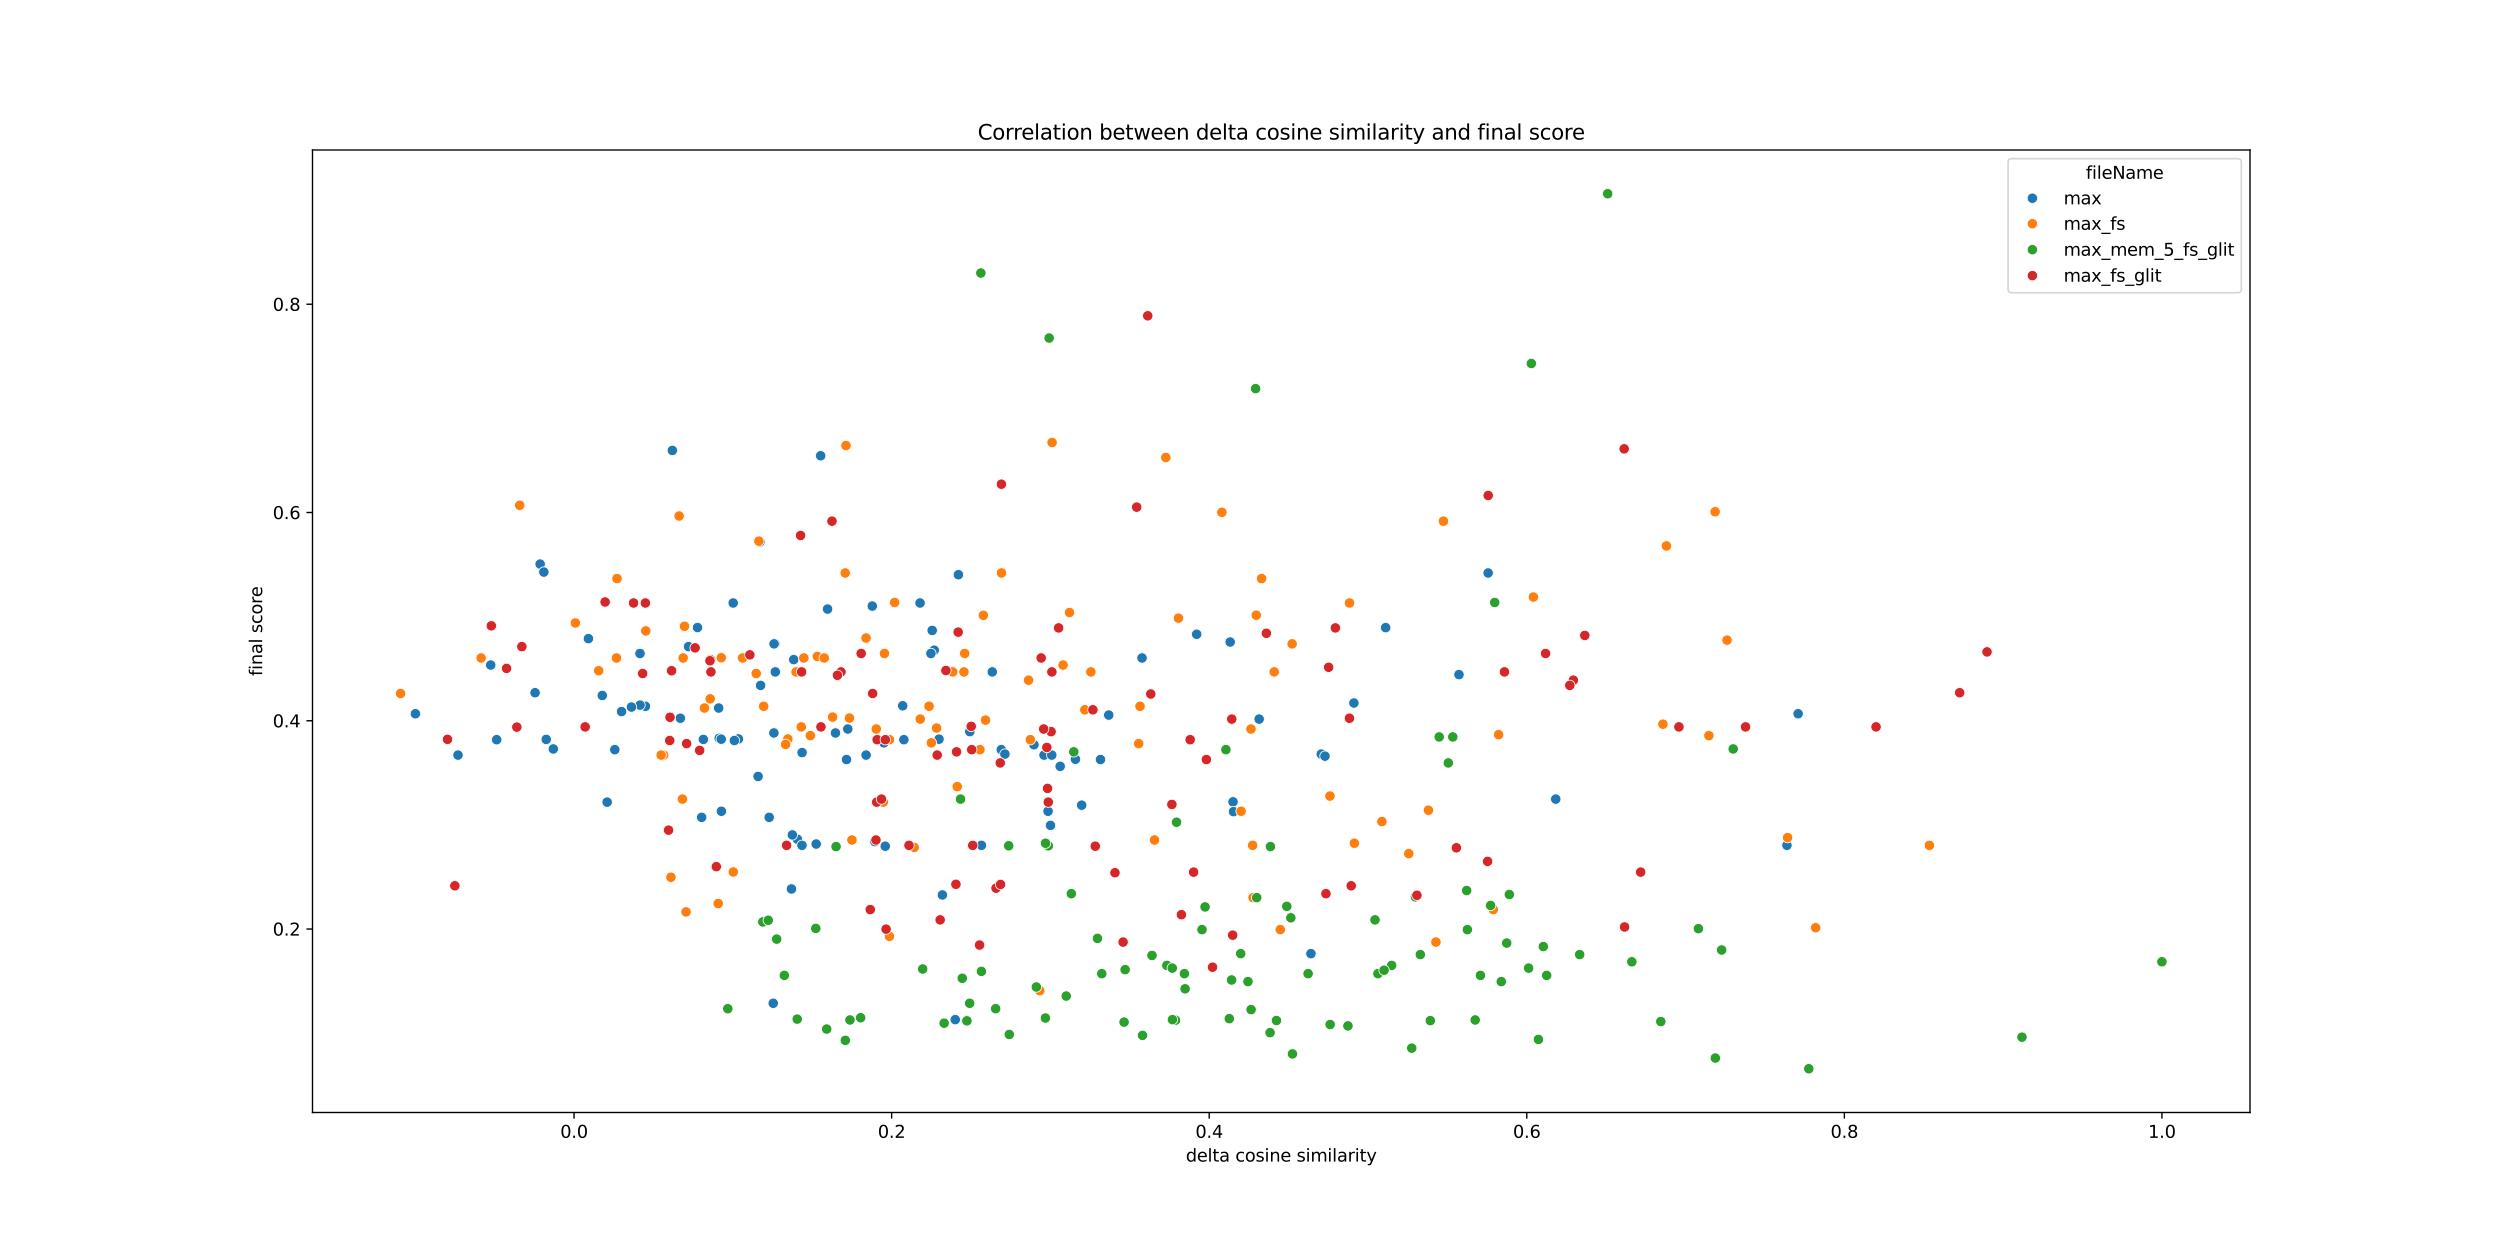 <?xml version="1.0" encoding="utf-8" standalone="no"?>
<!DOCTYPE svg PUBLIC "-//W3C//DTD SVG 1.1//EN"
  "http://www.w3.org/Graphics/SVG/1.1/DTD/svg11.dtd">
<svg xmlns:xlink="http://www.w3.org/1999/xlink" width="1440pt" height="720pt" viewBox="0 0 1440 720" xmlns="http://www.w3.org/2000/svg" version="1.1">
 <defs>
  <style type="text/css">*{stroke-linejoin: round; stroke-linecap: butt}</style>
 </defs>
 <g id="figure_1">
  <g id="patch_1">
   <path d="M 0 720 
L 1440 720 
L 1440 0 
L 0 0 
z
" style="fill: #ffffff"/>
  </g>
  <g id="axes_1">
   <g id="patch_2">
    <path d="M 180 640.8 
L 1296 640.8 
L 1296 86.4 
L 180 86.4 
z
" style="fill: #ffffff"/>
   </g>
   <g id="PathCollection_1">
    <defs>
     <path id="C0_0_c2bd27f80a" d="M 0 3 
C 0.796 3 1.559 2.684 2.121 2.121 
C 2.684 1.559 3 0.796 3 -0 
C 3 -0.796 2.684 -1.559 2.121 -2.121 
C 1.559 -2.684 0.796 -3 0 -3 
C -0.796 -3 -1.559 -2.684 -2.121 -2.121 
C -2.684 -1.559 -3 -0.796 -3 0 
C -3 0.796 -2.684 1.559 -2.121 2.121 
C -1.559 2.684 -0.796 3 0 3 
z
"/>
    </defs>
    <g clip-path="url(#p5eec8ecdc3)">
     <use xlink:href="#C0_0_c2bd27f80a" x="405.127" y="425.899" style="fill: #1f77b4; stroke: #ffffff; stroke-width: 0.48"/>
    </g>
    <g clip-path="url(#p5eec8ecdc3)">
     <use xlink:href="#C0_0_c2bd27f80a" x="346.91" y="400.591" style="fill: #1f77b4; stroke: #ffffff; stroke-width: 0.48"/>
    </g>
    <g clip-path="url(#p5eec8ecdc3)">
     <use xlink:href="#C0_0_c2bd27f80a" x="509.897" y="487.408" style="fill: #1f77b4; stroke: #ffffff; stroke-width: 0.48"/>
    </g>
    <g clip-path="url(#p5eec8ecdc3)">
     <use xlink:href="#C0_0_c2bd27f80a" x="529.955" y="347.32" style="fill: #1f77b4; stroke: #ffffff; stroke-width: 0.48"/>
    </g>
    <g clip-path="url(#p5eec8ecdc3)">
     <use xlink:href="#C0_0_c2bd27f80a" x="368.641" y="376.406" style="fill: #1f77b4; stroke: #ffffff; stroke-width: 0.48"/>
    </g>
    <g clip-path="url(#p5eec8ecdc3)">
     <use xlink:href="#C0_0_c2bd27f80a" x="308.198" y="399.008" style="fill: #1f77b4; stroke: #ffffff; stroke-width: 0.48"/>
    </g>
    <g clip-path="url(#p5eec8ecdc3)">
     <use xlink:href="#C0_0_c2bd27f80a" x="422.324" y="347.32" style="fill: #1f77b4; stroke: #ffffff; stroke-width: 0.48"/>
    </g>
    <g clip-path="url(#p5eec8ecdc3)">
     <use xlink:href="#C0_0_c2bd27f80a" x="708.58" y="369.799" style="fill: #1f77b4; stroke: #ffffff; stroke-width: 0.48"/>
    </g>
    <g clip-path="url(#p5eec8ecdc3)">
     <use xlink:href="#C0_0_c2bd27f80a" x="576.741" y="431.812" style="fill: #1f77b4; stroke: #ffffff; stroke-width: 0.48"/>
    </g>
    <g clip-path="url(#p5eec8ecdc3)">
     <use xlink:href="#C0_0_c2bd27f80a" x="282.648" y="383.071" style="fill: #1f77b4; stroke: #ffffff; stroke-width: 0.48"/>
    </g>
    <g clip-path="url(#p5eec8ecdc3)">
     <use xlink:href="#C0_0_c2bd27f80a" x="595.559" y="428.979" style="fill: #1f77b4; stroke: #ffffff; stroke-width: 0.48"/>
    </g>
    <g clip-path="url(#p5eec8ecdc3)">
     <use xlink:href="#C0_0_c2bd27f80a" x="761.048" y="434.354" style="fill: #1f77b4; stroke: #ffffff; stroke-width: 0.48"/>
    </g>
    <g clip-path="url(#p5eec8ecdc3)">
     <use xlink:href="#C0_0_c2bd27f80a" x="476.686" y="350.817" style="fill: #1f77b4; stroke: #ffffff; stroke-width: 0.48"/>
    </g>
    <g clip-path="url(#p5eec8ecdc3)">
     <use xlink:href="#C0_0_c2bd27f80a" x="239.263" y="411.128" style="fill: #1f77b4; stroke: #ffffff; stroke-width: 0.48"/>
    </g>
    <g clip-path="url(#p5eec8ecdc3)">
     <use xlink:href="#C0_0_c2bd27f80a" x="725.269" y="414.199" style="fill: #1f77b4; stroke: #ffffff; stroke-width: 0.48"/>
    </g>
    <g clip-path="url(#p5eec8ecdc3)">
     <use xlink:href="#C0_0_c2bd27f80a" x="396.595" y="372.449" style="fill: #1f77b4; stroke: #ffffff; stroke-width: 0.48"/>
    </g>
    <g clip-path="url(#p5eec8ecdc3)">
     <use xlink:href="#C0_0_c2bd27f80a" x="798.135" y="361.521" style="fill: #1f77b4; stroke: #ffffff; stroke-width: 0.48"/>
    </g>
    <g clip-path="url(#p5eec8ecdc3)">
     <use xlink:href="#C0_0_c2bd27f80a" x="550.221" y="587.317" style="fill: #1f77b4; stroke: #ffffff; stroke-width: 0.48"/>
    </g>
    <g clip-path="url(#p5eec8ecdc3)">
     <use xlink:href="#C0_0_c2bd27f80a" x="349.715" y="462.029" style="fill: #1f77b4; stroke: #ffffff; stroke-width: 0.48"/>
    </g>
    <g clip-path="url(#p5eec8ecdc3)">
     <use xlink:href="#C0_0_c2bd27f80a" x="446.383" y="370.861" style="fill: #1f77b4; stroke: #ffffff; stroke-width: 0.48"/>
    </g>
    <g clip-path="url(#p5eec8ecdc3)">
     <use xlink:href="#C0_0_c2bd27f80a" x="503.932" y="484.776" style="fill: #1f77b4; stroke: #ffffff; stroke-width: 0.48"/>
    </g>
    <g clip-path="url(#p5eec8ecdc3)">
     <use xlink:href="#C0_0_c2bd27f80a" x="455.881" y="512.036" style="fill: #1f77b4; stroke: #ffffff; stroke-width: 0.48"/>
    </g>
    <g clip-path="url(#p5eec8ecdc3)">
     <use xlink:href="#C0_0_c2bd27f80a" x="502.429" y="349.103" style="fill: #1f77b4; stroke: #ffffff; stroke-width: 0.48"/>
    </g>
    <g clip-path="url(#p5eec8ecdc3)">
     <use xlink:href="#C0_0_c2bd27f80a" x="779.857" y="404.929" style="fill: #1f77b4; stroke: #ffffff; stroke-width: 0.48"/>
    </g>
    <g clip-path="url(#p5eec8ecdc3)">
     <use xlink:href="#C0_0_c2bd27f80a" x="354.127" y="431.812" style="fill: #1f77b4; stroke: #ffffff; stroke-width: 0.48"/>
    </g>
    <g clip-path="url(#p5eec8ecdc3)">
     <use xlink:href="#C0_0_c2bd27f80a" x="311.12" y="324.917" style="fill: #1f77b4; stroke: #ffffff; stroke-width: 0.48"/>
    </g>
    <g clip-path="url(#p5eec8ecdc3)">
     <use xlink:href="#C0_0_c2bd27f80a" x="438.108" y="394.782" style="fill: #1f77b4; stroke: #ffffff; stroke-width: 0.48"/>
    </g>
    <g clip-path="url(#p5eec8ecdc3)">
     <use xlink:href="#C0_0_c2bd27f80a" x="391.889" y="413.692" style="fill: #1f77b4; stroke: #ffffff; stroke-width: 0.48"/>
    </g>
    <g clip-path="url(#p5eec8ecdc3)">
     <use xlink:href="#C0_0_c2bd27f80a" x="459.33" y="483.392" style="fill: #1f77b4; stroke: #ffffff; stroke-width: 0.48"/>
    </g>
    <g clip-path="url(#p5eec8ecdc3)">
     <use xlink:href="#C0_0_c2bd27f80a" x="404.167" y="470.791" style="fill: #1f77b4; stroke: #ffffff; stroke-width: 0.48"/>
    </g>
    <g clip-path="url(#p5eec8ecdc3)">
     <use xlink:href="#C0_0_c2bd27f80a" x="689.278" y="365.331" style="fill: #1f77b4; stroke: #ffffff; stroke-width: 0.48"/>
    </g>
    <g clip-path="url(#p5eec8ecdc3)">
     <use xlink:href="#C0_0_c2bd27f80a" x="538.102" y="374.52" style="fill: #1f77b4; stroke: #ffffff; stroke-width: 0.48"/>
    </g>
    <g clip-path="url(#p5eec8ecdc3)">
     <use xlink:href="#C0_0_c2bd27f80a" x="470.121" y="486.16" style="fill: #1f77b4; stroke: #ffffff; stroke-width: 0.48"/>
    </g>
    <g clip-path="url(#p5eec8ecdc3)">
     <use xlink:href="#C0_0_c2bd27f80a" x="540.865" y="425.763" style="fill: #1f77b4; stroke: #ffffff; stroke-width: 0.48"/>
    </g>
    <g clip-path="url(#p5eec8ecdc3)">
     <use xlink:href="#C0_0_c2bd27f80a" x="610.656" y="441.397" style="fill: #1f77b4; stroke: #ffffff; stroke-width: 0.48"/>
    </g>
    <g clip-path="url(#p5eec8ecdc3)">
     <use xlink:href="#C0_0_c2bd27f80a" x="415.525" y="467.286" style="fill: #1f77b4; stroke: #ffffff; stroke-width: 0.48"/>
    </g>
    <g clip-path="url(#p5eec8ecdc3)">
     <use xlink:href="#C0_0_c2bd27f80a" x="509.113" y="427.872" style="fill: #1f77b4; stroke: #ffffff; stroke-width: 0.48"/>
    </g>
    <g clip-path="url(#p5eec8ecdc3)">
     <use xlink:href="#C0_0_c2bd27f80a" x="840.372" y="388.574" style="fill: #1f77b4; stroke: #ffffff; stroke-width: 0.48"/>
    </g>
    <g clip-path="url(#p5eec8ecdc3)">
     <use xlink:href="#C0_0_c2bd27f80a" x="461.937" y="486.916" style="fill: #1f77b4; stroke: #ffffff; stroke-width: 0.48"/>
    </g>
    <g clip-path="url(#p5eec8ecdc3)">
     <use xlink:href="#C0_0_c2bd27f80a" x="558.616" y="421.429" style="fill: #1f77b4; stroke: #ffffff; stroke-width: 0.48"/>
    </g>
    <g clip-path="url(#p5eec8ecdc3)">
     <use xlink:href="#C0_0_c2bd27f80a" x="371.763" y="406.806" style="fill: #1f77b4; stroke: #ffffff; stroke-width: 0.48"/>
    </g>
    <g clip-path="url(#p5eec8ecdc3)">
     <use xlink:href="#C0_0_c2bd27f80a" x="605.089" y="475.422" style="fill: #1f77b4; stroke: #ffffff; stroke-width: 0.48"/>
    </g>
    <g clip-path="url(#p5eec8ecdc3)">
     <use xlink:href="#C0_0_c2bd27f80a" x="542.823" y="515.489" style="fill: #1f77b4; stroke: #ffffff; stroke-width: 0.48"/>
    </g>
    <g clip-path="url(#p5eec8ecdc3)">
     <use xlink:href="#C0_0_c2bd27f80a" x="623.042" y="463.781" style="fill: #1f77b4; stroke: #ffffff; stroke-width: 0.48"/>
    </g>
    <g clip-path="url(#p5eec8ecdc3)">
     <use xlink:href="#C0_0_c2bd27f80a" x="488.323" y="419.905" style="fill: #1f77b4; stroke: #ffffff; stroke-width: 0.48"/>
    </g>
    <g clip-path="url(#p5eec8ecdc3)">
     <use xlink:href="#C0_0_c2bd27f80a" x="445.756" y="422.19" style="fill: #1f77b4; stroke: #ffffff; stroke-width: 0.48"/>
    </g>
    <g clip-path="url(#p5eec8ecdc3)">
     <use xlink:href="#C0_0_c2bd27f80a" x="710.223" y="461.866" style="fill: #1f77b4; stroke: #ffffff; stroke-width: 0.48"/>
    </g>
    <g clip-path="url(#p5eec8ecdc3)">
     <use xlink:href="#C0_0_c2bd27f80a" x="462.002" y="433.488" style="fill: #1f77b4; stroke: #ffffff; stroke-width: 0.48"/>
    </g>
    <g clip-path="url(#p5eec8ecdc3)">
     <use xlink:href="#C0_0_c2bd27f80a" x="571.537" y="387.019" style="fill: #1f77b4; stroke: #ffffff; stroke-width: 0.48"/>
    </g>
    <g clip-path="url(#p5eec8ecdc3)">
     <use xlink:href="#C0_0_c2bd27f80a" x="413.953" y="407.823" style="fill: #1f77b4; stroke: #ffffff; stroke-width: 0.48"/>
    </g>
    <g clip-path="url(#p5eec8ecdc3)">
     <use xlink:href="#C0_0_c2bd27f80a" x="456.394" y="480.912" style="fill: #1f77b4; stroke: #ffffff; stroke-width: 0.48"/>
    </g>
    <g clip-path="url(#p5eec8ecdc3)">
     <use xlink:href="#C0_0_c2bd27f80a" x="1029.275" y="486.916" style="fill: #1f77b4; stroke: #ffffff; stroke-width: 0.48"/>
    </g>
    <g clip-path="url(#p5eec8ecdc3)">
     <use xlink:href="#C0_0_c2bd27f80a" x="857.162" y="330.028" style="fill: #1f77b4; stroke: #ffffff; stroke-width: 0.48"/>
    </g>
    <g clip-path="url(#p5eec8ecdc3)">
     <use xlink:href="#C0_0_c2bd27f80a" x="755.107" y="549.312" style="fill: #1f77b4; stroke: #ffffff; stroke-width: 0.48"/>
    </g>
    <g clip-path="url(#p5eec8ecdc3)">
     <use xlink:href="#C0_0_c2bd27f80a" x="387.275" y="259.442" style="fill: #1f77b4; stroke: #ffffff; stroke-width: 0.48"/>
    </g>
    <g clip-path="url(#p5eec8ecdc3)">
     <use xlink:href="#C0_0_c2bd27f80a" x="313.254" y="329.511" style="fill: #1f77b4; stroke: #ffffff; stroke-width: 0.48"/>
    </g>
    <g clip-path="url(#p5eec8ecdc3)">
     <use xlink:href="#C0_0_c2bd27f80a" x="263.81" y="434.929" style="fill: #1f77b4; stroke: #ffffff; stroke-width: 0.48"/>
    </g>
    <g clip-path="url(#p5eec8ecdc3)">
     <use xlink:href="#C0_0_c2bd27f80a" x="457.178" y="379.937" style="fill: #1f77b4; stroke: #ffffff; stroke-width: 0.48"/>
    </g>
    <g clip-path="url(#p5eec8ecdc3)">
     <use xlink:href="#C0_0_c2bd27f80a" x="414.26" y="425.237" style="fill: #1f77b4; stroke: #ffffff; stroke-width: 0.48"/>
    </g>
    <g clip-path="url(#p5eec8ecdc3)">
     <use xlink:href="#C0_0_c2bd27f80a" x="536.21" y="376.406" style="fill: #1f77b4; stroke: #ffffff; stroke-width: 0.48"/>
    </g>
    <g clip-path="url(#p5eec8ecdc3)">
     <use xlink:href="#C0_0_c2bd27f80a" x="286.086" y="426.069" style="fill: #1f77b4; stroke: #ffffff; stroke-width: 0.48"/>
    </g>
    <g clip-path="url(#p5eec8ecdc3)">
     <use xlink:href="#C0_0_c2bd27f80a" x="437.759" y="312.179" style="fill: #1f77b4; stroke: #ffffff; stroke-width: 0.48"/>
    </g>
    <g clip-path="url(#p5eec8ecdc3)">
     <use xlink:href="#C0_0_c2bd27f80a" x="445.377" y="577.887" style="fill: #1f77b4; stroke: #ffffff; stroke-width: 0.48"/>
    </g>
    <g clip-path="url(#p5eec8ecdc3)">
     <use xlink:href="#C0_0_c2bd27f80a" x="638.633" y="411.888" style="fill: #1f77b4; stroke: #ffffff; stroke-width: 0.48"/>
    </g>
    <g clip-path="url(#p5eec8ecdc3)">
     <use xlink:href="#C0_0_c2bd27f80a" x="601.366" y="434.929" style="fill: #1f77b4; stroke: #ffffff; stroke-width: 0.48"/>
    </g>
    <g clip-path="url(#p5eec8ecdc3)">
     <use xlink:href="#C0_0_c2bd27f80a" x="425.331" y="425.626" style="fill: #1f77b4; stroke: #ffffff; stroke-width: 0.48"/>
    </g>
    <g clip-path="url(#p5eec8ecdc3)">
     <use xlink:href="#C0_0_c2bd27f80a" x="552.039" y="331.037" style="fill: #1f77b4; stroke: #ffffff; stroke-width: 0.48"/>
    </g>
    <g clip-path="url(#p5eec8ecdc3)">
     <use xlink:href="#C0_0_c2bd27f80a" x="472.706" y="262.527" style="fill: #1f77b4; stroke: #ffffff; stroke-width: 0.48"/>
    </g>
    <g clip-path="url(#p5eec8ecdc3)">
     <use xlink:href="#C0_0_c2bd27f80a" x="427.414" y="378.996" style="fill: #1f77b4; stroke: #ffffff; stroke-width: 0.48"/>
    </g>
    <g clip-path="url(#p5eec8ecdc3)">
     <use xlink:href="#C0_0_c2bd27f80a" x="318.71" y="431.393" style="fill: #1f77b4; stroke: #ffffff; stroke-width: 0.48"/>
    </g>
    <g clip-path="url(#p5eec8ecdc3)">
     <use xlink:href="#C0_0_c2bd27f80a" x="338.923" y="367.851" style="fill: #1f77b4; stroke: #ffffff; stroke-width: 0.48"/>
    </g>
    <g clip-path="url(#p5eec8ecdc3)">
     <use xlink:href="#C0_0_c2bd27f80a" x="368.648" y="406.134" style="fill: #1f77b4; stroke: #ffffff; stroke-width: 0.48"/>
    </g>
    <g clip-path="url(#p5eec8ecdc3)">
     <use xlink:href="#C0_0_c2bd27f80a" x="520.63" y="426.069" style="fill: #1f77b4; stroke: #ffffff; stroke-width: 0.48"/>
    </g>
    <g clip-path="url(#p5eec8ecdc3)">
     <use xlink:href="#C0_0_c2bd27f80a" x="578.825" y="434.354" style="fill: #1f77b4; stroke: #ffffff; stroke-width: 0.48"/>
    </g>
    <g clip-path="url(#p5eec8ecdc3)">
     <use xlink:href="#C0_0_c2bd27f80a" x="314.629" y="425.899" style="fill: #1f77b4; stroke: #ffffff; stroke-width: 0.48"/>
    </g>
    <g clip-path="url(#p5eec8ecdc3)">
     <use xlink:href="#C0_0_c2bd27f80a" x="401.77" y="361.477" style="fill: #1f77b4; stroke: #ffffff; stroke-width: 0.48"/>
    </g>
    <g clip-path="url(#p5eec8ecdc3)">
     <use xlink:href="#C0_0_c2bd27f80a" x="415.43" y="425.763" style="fill: #1f77b4; stroke: #ffffff; stroke-width: 0.48"/>
    </g>
    <g clip-path="url(#p5eec8ecdc3)">
     <use xlink:href="#C0_0_c2bd27f80a" x="498.87" y="434.929" style="fill: #1f77b4; stroke: #ffffff; stroke-width: 0.48"/>
    </g>
    <g clip-path="url(#p5eec8ecdc3)">
     <use xlink:href="#C0_0_c2bd27f80a" x="487.593" y="437.501" style="fill: #1f77b4; stroke: #ffffff; stroke-width: 0.48"/>
    </g>
    <g clip-path="url(#p5eec8ecdc3)">
     <use xlink:href="#C0_0_c2bd27f80a" x="519.961" y="406.535" style="fill: #1f77b4; stroke: #ffffff; stroke-width: 0.48"/>
    </g>
    <g clip-path="url(#p5eec8ecdc3)">
     <use xlink:href="#C0_0_c2bd27f80a" x="355.563" y="333.257" style="fill: #1f77b4; stroke: #ffffff; stroke-width: 0.48"/>
    </g>
    <g clip-path="url(#p5eec8ecdc3)">
     <use xlink:href="#C0_0_c2bd27f80a" x="445.859" y="370.861" style="fill: #1f77b4; stroke: #ffffff; stroke-width: 0.48"/>
    </g>
    <g clip-path="url(#p5eec8ecdc3)">
     <use xlink:href="#C0_0_c2bd27f80a" x="446.582" y="387.019" style="fill: #1f77b4; stroke: #ffffff; stroke-width: 0.48"/>
    </g>
    <g clip-path="url(#p5eec8ecdc3)">
     <use xlink:href="#C0_0_c2bd27f80a" x="358.022" y="409.856" style="fill: #1f77b4; stroke: #ffffff; stroke-width: 0.48"/>
    </g>
    <g clip-path="url(#p5eec8ecdc3)">
     <use xlink:href="#C0_0_c2bd27f80a" x="710.502" y="467.509" style="fill: #1f77b4; stroke: #ffffff; stroke-width: 0.48"/>
    </g>
    <g clip-path="url(#p5eec8ecdc3)">
     <use xlink:href="#C0_0_c2bd27f80a" x="443.047" y="470.791" style="fill: #1f77b4; stroke: #ffffff; stroke-width: 0.48"/>
    </g>
    <g clip-path="url(#p5eec8ecdc3)">
     <use xlink:href="#C0_0_c2bd27f80a" x="363.729" y="407.262" style="fill: #1f77b4; stroke: #ffffff; stroke-width: 0.48"/>
    </g>
    <g clip-path="url(#p5eec8ecdc3)">
     <use xlink:href="#C0_0_c2bd27f80a" x="619.459" y="437.331" style="fill: #1f77b4; stroke: #ffffff; stroke-width: 0.48"/>
    </g>
    <g clip-path="url(#p5eec8ecdc3)">
     <use xlink:href="#C0_0_c2bd27f80a" x="633.885" y="437.501" style="fill: #1f77b4; stroke: #ffffff; stroke-width: 0.48"/>
    </g>
    <g clip-path="url(#p5eec8ecdc3)">
     <use xlink:href="#C0_0_c2bd27f80a" x="481.23" y="422.19" style="fill: #1f77b4; stroke: #ffffff; stroke-width: 0.48"/>
    </g>
    <g clip-path="url(#p5eec8ecdc3)">
     <use xlink:href="#C0_0_c2bd27f80a" x="536.943" y="363.119" style="fill: #1f77b4; stroke: #ffffff; stroke-width: 0.48"/>
    </g>
    <g clip-path="url(#p5eec8ecdc3)">
     <use xlink:href="#C0_0_c2bd27f80a" x="896.112" y="460.277" style="fill: #1f77b4; stroke: #ffffff; stroke-width: 0.48"/>
    </g>
    <g clip-path="url(#p5eec8ecdc3)">
     <use xlink:href="#C0_0_c2bd27f80a" x="603.683" y="467.286" style="fill: #1f77b4; stroke: #ffffff; stroke-width: 0.48"/>
    </g>
    <g clip-path="url(#p5eec8ecdc3)">
     <use xlink:href="#C0_0_c2bd27f80a" x="565.328" y="486.916" style="fill: #1f77b4; stroke: #ffffff; stroke-width: 0.48"/>
    </g>
    <g clip-path="url(#p5eec8ecdc3)">
     <use xlink:href="#C0_0_c2bd27f80a" x="436.66" y="447.242" style="fill: #1f77b4; stroke: #ffffff; stroke-width: 0.48"/>
    </g>
    <g clip-path="url(#p5eec8ecdc3)">
     <use xlink:href="#C0_0_c2bd27f80a" x="422.994" y="426.533" style="fill: #1f77b4; stroke: #ffffff; stroke-width: 0.48"/>
    </g>
    <g clip-path="url(#p5eec8ecdc3)">
     <use xlink:href="#C0_0_c2bd27f80a" x="1035.72" y="411.128" style="fill: #1f77b4; stroke: #ffffff; stroke-width: 0.48"/>
    </g>
    <g clip-path="url(#p5eec8ecdc3)">
     <use xlink:href="#C0_0_c2bd27f80a" x="763.192" y="435.553" style="fill: #1f77b4; stroke: #ffffff; stroke-width: 0.48"/>
    </g>
    <g clip-path="url(#p5eec8ecdc3)">
     <use xlink:href="#C0_0_c2bd27f80a" x="657.825" y="378.996" style="fill: #1f77b4; stroke: #ffffff; stroke-width: 0.48"/>
    </g>
    <g clip-path="url(#p5eec8ecdc3)">
     <use xlink:href="#C0_0_c2bd27f80a" x="605.823" y="434.929" style="fill: #1f77b4; stroke: #ffffff; stroke-width: 0.48"/>
    </g>
    <g clip-path="url(#p5eec8ecdc3)">
     <use xlink:href="#C0_0_c2bd27f80a" x="394.281" y="360.724" style="fill: #ff7f0e; stroke: #ffffff; stroke-width: 0.48"/>
    </g>
    <g clip-path="url(#p5eec8ecdc3)">
     <use xlink:href="#C0_0_c2bd27f80a" x="382.282" y="434.929" style="fill: #ff7f0e; stroke: #ffffff; stroke-width: 0.48"/>
    </g>
    <g clip-path="url(#p5eec8ecdc3)">
     <use xlink:href="#C0_0_c2bd27f80a" x="277.124" y="378.996" style="fill: #ff7f0e; stroke: #ffffff; stroke-width: 0.48"/>
    </g>
    <g clip-path="url(#p5eec8ecdc3)">
     <use xlink:href="#C0_0_c2bd27f80a" x="1111.327" y="486.916" style="fill: #ff7f0e; stroke: #ffffff; stroke-width: 0.48"/>
    </g>
    <g clip-path="url(#p5eec8ecdc3)">
     <use xlink:href="#C0_0_c2bd27f80a" x="536.47" y="427.872" style="fill: #ff7f0e; stroke: #ffffff; stroke-width: 0.48"/>
    </g>
    <g clip-path="url(#p5eec8ecdc3)">
     <use xlink:href="#C0_0_c2bd27f80a" x="371.985" y="363.405" style="fill: #ff7f0e; stroke: #ffffff; stroke-width: 0.48"/>
    </g>
    <g clip-path="url(#p5eec8ecdc3)">
     <use xlink:href="#C0_0_c2bd27f80a" x="355.096" y="378.996" style="fill: #ff7f0e; stroke: #ffffff; stroke-width: 0.48"/>
    </g>
    <g clip-path="url(#p5eec8ecdc3)">
     <use xlink:href="#C0_0_c2bd27f80a" x="733.956" y="387.019" style="fill: #ff7f0e; stroke: #ffffff; stroke-width: 0.48"/>
    </g>
    <g clip-path="url(#p5eec8ecdc3)">
     <use xlink:href="#C0_0_c2bd27f80a" x="526.547" y="488.104" style="fill: #ff7f0e; stroke: #ffffff; stroke-width: 0.48"/>
    </g>
    <g clip-path="url(#p5eec8ecdc3)">
     <use xlink:href="#C0_0_c2bd27f80a" x="405.789" y="407.823" style="fill: #ff7f0e; stroke: #ffffff; stroke-width: 0.48"/>
    </g>
    <g clip-path="url(#p5eec8ecdc3)">
     <use xlink:href="#C0_0_c2bd27f80a" x="714.881" y="467.286" style="fill: #ff7f0e; stroke: #ffffff; stroke-width: 0.48"/>
    </g>
    <g clip-path="url(#p5eec8ecdc3)">
     <use xlink:href="#C0_0_c2bd27f80a" x="744.278" y="370.861" style="fill: #ff7f0e; stroke: #ffffff; stroke-width: 0.48"/>
    </g>
    <g clip-path="url(#p5eec8ecdc3)">
     <use xlink:href="#C0_0_c2bd27f80a" x="489.298" y="413.621" style="fill: #ff7f0e; stroke: #ffffff; stroke-width: 0.48"/>
    </g>
    <g clip-path="url(#p5eec8ecdc3)">
     <use xlink:href="#C0_0_c2bd27f80a" x="479.58" y="413.044" style="fill: #ff7f0e; stroke: #ffffff; stroke-width: 0.48"/>
    </g>
    <g clip-path="url(#p5eec8ecdc3)">
     <use xlink:href="#C0_0_c2bd27f80a" x="391.18" y="297.222" style="fill: #ff7f0e; stroke: #ffffff; stroke-width: 0.48"/>
    </g>
    <g clip-path="url(#p5eec8ecdc3)">
     <use xlink:href="#C0_0_c2bd27f80a" x="462.99" y="378.996" style="fill: #ff7f0e; stroke: #ffffff; stroke-width: 0.48"/>
    </g>
    <g clip-path="url(#p5eec8ecdc3)">
     <use xlink:href="#C0_0_c2bd27f80a" x="355.403" y="333.257" style="fill: #ff7f0e; stroke: #ffffff; stroke-width: 0.48"/>
    </g>
    <g clip-path="url(#p5eec8ecdc3)">
     <use xlink:href="#C0_0_c2bd27f80a" x="593.459" y="426.069" style="fill: #ff7f0e; stroke: #ffffff; stroke-width: 0.48"/>
    </g>
    <g clip-path="url(#p5eec8ecdc3)">
     <use xlink:href="#C0_0_c2bd27f80a" x="671.504" y="263.516" style="fill: #ff7f0e; stroke: #ffffff; stroke-width: 0.48"/>
    </g>
    <g clip-path="url(#p5eec8ecdc3)">
     <use xlink:href="#C0_0_c2bd27f80a" x="453.788" y="425.672" style="fill: #ff7f0e; stroke: #ffffff; stroke-width: 0.48"/>
    </g>
    <g clip-path="url(#p5eec8ecdc3)">
     <use xlink:href="#C0_0_c2bd27f80a" x="612.338" y="383.071" style="fill: #ff7f0e; stroke: #ffffff; stroke-width: 0.48"/>
    </g>
    <g clip-path="url(#p5eec8ecdc3)">
     <use xlink:href="#C0_0_c2bd27f80a" x="504.735" y="419.905" style="fill: #ff7f0e; stroke: #ffffff; stroke-width: 0.48"/>
    </g>
    <g clip-path="url(#p5eec8ecdc3)">
     <use xlink:href="#C0_0_c2bd27f80a" x="957.831" y="417.129" style="fill: #ff7f0e; stroke: #ffffff; stroke-width: 0.48"/>
    </g>
    <g clip-path="url(#p5eec8ecdc3)">
     <use xlink:href="#C0_0_c2bd27f80a" x="551.355" y="453.087" style="fill: #ff7f0e; stroke: #ffffff; stroke-width: 0.48"/>
    </g>
    <g clip-path="url(#p5eec8ecdc3)">
     <use xlink:href="#C0_0_c2bd27f80a" x="344.835" y="386.347" style="fill: #ff7f0e; stroke: #ffffff; stroke-width: 0.48"/>
    </g>
    <g clip-path="url(#p5eec8ecdc3)">
     <use xlink:href="#C0_0_c2bd27f80a" x="721.776" y="517.046" style="fill: #ff7f0e; stroke: #ffffff; stroke-width: 0.48"/>
    </g>
    <g clip-path="url(#p5eec8ecdc3)">
     <use xlink:href="#C0_0_c2bd27f80a" x="984.32" y="423.714" style="fill: #ff7f0e; stroke: #ffffff; stroke-width: 0.48"/>
    </g>
    <g clip-path="url(#p5eec8ecdc3)">
     <use xlink:href="#C0_0_c2bd27f80a" x="422.389" y="502.248" style="fill: #ff7f0e; stroke: #ffffff; stroke-width: 0.48"/>
    </g>
    <g clip-path="url(#p5eec8ecdc3)">
     <use xlink:href="#C0_0_c2bd27f80a" x="439.892" y="406.806" style="fill: #ff7f0e; stroke: #ffffff; stroke-width: 0.48"/>
    </g>
    <g clip-path="url(#p5eec8ecdc3)">
     <use xlink:href="#C0_0_c2bd27f80a" x="530.057" y="414.199" style="fill: #ff7f0e; stroke: #ffffff; stroke-width: 0.48"/>
    </g>
    <g clip-path="url(#p5eec8ecdc3)">
     <use xlink:href="#C0_0_c2bd27f80a" x="380.833" y="434.929" style="fill: #ff7f0e; stroke: #ffffff; stroke-width: 0.48"/>
    </g>
    <g clip-path="url(#p5eec8ecdc3)">
     <use xlink:href="#C0_0_c2bd27f80a" x="490.716" y="483.841" style="fill: #ff7f0e; stroke: #ffffff; stroke-width: 0.48"/>
    </g>
    <g clip-path="url(#p5eec8ecdc3)">
     <use xlink:href="#C0_0_c2bd27f80a" x="470.764" y="378.123" style="fill: #ff7f0e; stroke: #ffffff; stroke-width: 0.48"/>
    </g>
    <g clip-path="url(#p5eec8ecdc3)">
     <use xlink:href="#C0_0_c2bd27f80a" x="703.802" y="295.081" style="fill: #ff7f0e; stroke: #ffffff; stroke-width: 0.48"/>
    </g>
    <g clip-path="url(#p5eec8ecdc3)">
     <use xlink:href="#C0_0_c2bd27f80a" x="555.67" y="376.406" style="fill: #ff7f0e; stroke: #ffffff; stroke-width: 0.48"/>
    </g>
    <g clip-path="url(#p5eec8ecdc3)">
     <use xlink:href="#C0_0_c2bd27f80a" x="827.089" y="542.64" style="fill: #ff7f0e; stroke: #ffffff; stroke-width: 0.48"/>
    </g>
    <g clip-path="url(#p5eec8ecdc3)">
     <use xlink:href="#C0_0_c2bd27f80a" x="616.038" y="352.797" style="fill: #ff7f0e; stroke: #ffffff; stroke-width: 0.48"/>
    </g>
    <g clip-path="url(#p5eec8ecdc3)">
     <use xlink:href="#C0_0_c2bd27f80a" x="883.237" y="343.874" style="fill: #ff7f0e; stroke: #ffffff; stroke-width: 0.48"/>
    </g>
    <g clip-path="url(#p5eec8ecdc3)">
     <use xlink:href="#C0_0_c2bd27f80a" x="512.313" y="539.317" style="fill: #ff7f0e; stroke: #ffffff; stroke-width: 0.48"/>
    </g>
    <g clip-path="url(#p5eec8ecdc3)">
     <use xlink:href="#C0_0_c2bd27f80a" x="409.051" y="402.54" style="fill: #ff7f0e; stroke: #ffffff; stroke-width: 0.48"/>
    </g>
    <g clip-path="url(#p5eec8ecdc3)">
     <use xlink:href="#C0_0_c2bd27f80a" x="860.107" y="523.916" style="fill: #ff7f0e; stroke: #ffffff; stroke-width: 0.48"/>
    </g>
    <g clip-path="url(#p5eec8ecdc3)">
     <use xlink:href="#C0_0_c2bd27f80a" x="795.98" y="473.214" style="fill: #ff7f0e; stroke: #ffffff; stroke-width: 0.48"/>
    </g>
    <g clip-path="url(#p5eec8ecdc3)">
     <use xlink:href="#C0_0_c2bd27f80a" x="831.438" y="300.195" style="fill: #ff7f0e; stroke: #ffffff; stroke-width: 0.48"/>
    </g>
    <g clip-path="url(#p5eec8ecdc3)">
     <use xlink:href="#C0_0_c2bd27f80a" x="498.846" y="367.497" style="fill: #ff7f0e; stroke: #ffffff; stroke-width: 0.48"/>
    </g>
    <g clip-path="url(#p5eec8ecdc3)">
     <use xlink:href="#C0_0_c2bd27f80a" x="509.431" y="376.406" style="fill: #ff7f0e; stroke: #ffffff; stroke-width: 0.48"/>
    </g>
    <g clip-path="url(#p5eec8ecdc3)">
     <use xlink:href="#C0_0_c2bd27f80a" x="427.746" y="378.996" style="fill: #ff7f0e; stroke: #ffffff; stroke-width: 0.48"/>
    </g>
    <g clip-path="url(#p5eec8ecdc3)">
     <use xlink:href="#C0_0_c2bd27f80a" x="664.983" y="483.843" style="fill: #ff7f0e; stroke: #ffffff; stroke-width: 0.48"/>
    </g>
    <g clip-path="url(#p5eec8ecdc3)">
     <use xlink:href="#C0_0_c2bd27f80a" x="606.005" y="254.857" style="fill: #ff7f0e; stroke: #ffffff; stroke-width: 0.48"/>
    </g>
    <g clip-path="url(#p5eec8ecdc3)">
     <use xlink:href="#C0_0_c2bd27f80a" x="737.422" y="535.468" style="fill: #ff7f0e; stroke: #ffffff; stroke-width: 0.48"/>
    </g>
    <g clip-path="url(#p5eec8ecdc3)">
     <use xlink:href="#C0_0_c2bd27f80a" x="766.037" y="458.524" style="fill: #ff7f0e; stroke: #ffffff; stroke-width: 0.48"/>
    </g>
    <g clip-path="url(#p5eec8ecdc3)">
     <use xlink:href="#C0_0_c2bd27f80a" x="548.766" y="387.019" style="fill: #ff7f0e; stroke: #ffffff; stroke-width: 0.48"/>
    </g>
    <g clip-path="url(#p5eec8ecdc3)">
     <use xlink:href="#C0_0_c2bd27f80a" x="656.647" y="406.806" style="fill: #ff7f0e; stroke: #ffffff; stroke-width: 0.48"/>
    </g>
    <g clip-path="url(#p5eec8ecdc3)">
     <use xlink:href="#C0_0_c2bd27f80a" x="777.326" y="347.32" style="fill: #ff7f0e; stroke: #ffffff; stroke-width: 0.48"/>
    </g>
    <g clip-path="url(#p5eec8ecdc3)">
     <use xlink:href="#C0_0_c2bd27f80a" x="466.754" y="423.714" style="fill: #ff7f0e; stroke: #ffffff; stroke-width: 0.48"/>
    </g>
    <g clip-path="url(#p5eec8ecdc3)">
     <use xlink:href="#C0_0_c2bd27f80a" x="576.874" y="330.028" style="fill: #ff7f0e; stroke: #ffffff; stroke-width: 0.48"/>
    </g>
    <g clip-path="url(#p5eec8ecdc3)">
     <use xlink:href="#C0_0_c2bd27f80a" x="723.598" y="354.36" style="fill: #ff7f0e; stroke: #ffffff; stroke-width: 0.48"/>
    </g>
    <g clip-path="url(#p5eec8ecdc3)">
     <use xlink:href="#C0_0_c2bd27f80a" x="386.458" y="505.294" style="fill: #ff7f0e; stroke: #ffffff; stroke-width: 0.48"/>
    </g>
    <g clip-path="url(#p5eec8ecdc3)">
     <use xlink:href="#C0_0_c2bd27f80a" x="393.062" y="460.277" style="fill: #ff7f0e; stroke: #ffffff; stroke-width: 0.48"/>
    </g>
    <g clip-path="url(#p5eec8ecdc3)">
     <use xlink:href="#C0_0_c2bd27f80a" x="598.929" y="570.6" style="fill: #ff7f0e; stroke: #ffffff; stroke-width: 0.48"/>
    </g>
    <g clip-path="url(#p5eec8ecdc3)">
     <use xlink:href="#C0_0_c2bd27f80a" x="592.429" y="391.782" style="fill: #ff7f0e; stroke: #ffffff; stroke-width: 0.48"/>
    </g>
    <g clip-path="url(#p5eec8ecdc3)">
     <use xlink:href="#C0_0_c2bd27f80a" x="987.901" y="294.765" style="fill: #ff7f0e; stroke: #ffffff; stroke-width: 0.48"/>
    </g>
    <g clip-path="url(#p5eec8ecdc3)">
     <use xlink:href="#C0_0_c2bd27f80a" x="822.765" y="466.678" style="fill: #ff7f0e; stroke: #ffffff; stroke-width: 0.48"/>
    </g>
    <g clip-path="url(#p5eec8ecdc3)">
     <use xlink:href="#C0_0_c2bd27f80a" x="863.204" y="423.162" style="fill: #ff7f0e; stroke: #ffffff; stroke-width: 0.48"/>
    </g>
    <g clip-path="url(#p5eec8ecdc3)">
     <use xlink:href="#C0_0_c2bd27f80a" x="512.346" y="426.069" style="fill: #ff7f0e; stroke: #ffffff; stroke-width: 0.48"/>
    </g>
    <g clip-path="url(#p5eec8ecdc3)">
     <use xlink:href="#C0_0_c2bd27f80a" x="564.434" y="431.812" style="fill: #ff7f0e; stroke: #ffffff; stroke-width: 0.48"/>
    </g>
    <g clip-path="url(#p5eec8ecdc3)">
     <use xlink:href="#C0_0_c2bd27f80a" x="539.49" y="419.363" style="fill: #ff7f0e; stroke: #ffffff; stroke-width: 0.48"/>
    </g>
    <g clip-path="url(#p5eec8ecdc3)">
     <use xlink:href="#C0_0_c2bd27f80a" x="299.36" y="291.029" style="fill: #ff7f0e; stroke: #ffffff; stroke-width: 0.48"/>
    </g>
    <g clip-path="url(#p5eec8ecdc3)">
     <use xlink:href="#C0_0_c2bd27f80a" x="655.902" y="428.318" style="fill: #ff7f0e; stroke: #ffffff; stroke-width: 0.48"/>
    </g>
    <g clip-path="url(#p5eec8ecdc3)">
     <use xlink:href="#C0_0_c2bd27f80a" x="515.302" y="347.029" style="fill: #ff7f0e; stroke: #ffffff; stroke-width: 0.48"/>
    </g>
    <g clip-path="url(#p5eec8ecdc3)">
     <use xlink:href="#C0_0_c2bd27f80a" x="994.77" y="368.714" style="fill: #ff7f0e; stroke: #ffffff; stroke-width: 0.48"/>
    </g>
    <g clip-path="url(#p5eec8ecdc3)">
     <use xlink:href="#C0_0_c2bd27f80a" x="437.104" y="311.702" style="fill: #ff7f0e; stroke: #ffffff; stroke-width: 0.48"/>
    </g>
    <g clip-path="url(#p5eec8ecdc3)">
     <use xlink:href="#C0_0_c2bd27f80a" x="508.781" y="462.029" style="fill: #ff7f0e; stroke: #ffffff; stroke-width: 0.48"/>
    </g>
    <g clip-path="url(#p5eec8ecdc3)">
     <use xlink:href="#C0_0_c2bd27f80a" x="628.339" y="387.019" style="fill: #ff7f0e; stroke: #ffffff; stroke-width: 0.48"/>
    </g>
    <g clip-path="url(#p5eec8ecdc3)">
     <use xlink:href="#C0_0_c2bd27f80a" x="452.53" y="428.765" style="fill: #ff7f0e; stroke: #ffffff; stroke-width: 0.48"/>
    </g>
    <g clip-path="url(#p5eec8ecdc3)">
     <use xlink:href="#C0_0_c2bd27f80a" x="413.693" y="520.442" style="fill: #ff7f0e; stroke: #ffffff; stroke-width: 0.48"/>
    </g>
    <g clip-path="url(#p5eec8ecdc3)">
     <use xlink:href="#C0_0_c2bd27f80a" x="566.417" y="354.42" style="fill: #ff7f0e; stroke: #ffffff; stroke-width: 0.48"/>
    </g>
    <g clip-path="url(#p5eec8ecdc3)">
     <use xlink:href="#C0_0_c2bd27f80a" x="486.831" y="330.028" style="fill: #ff7f0e; stroke: #ffffff; stroke-width: 0.48"/>
    </g>
    <g clip-path="url(#p5eec8ecdc3)">
     <use xlink:href="#C0_0_c2bd27f80a" x="678.789" y="356.043" style="fill: #ff7f0e; stroke: #ffffff; stroke-width: 0.48"/>
    </g>
    <g clip-path="url(#p5eec8ecdc3)">
     <use xlink:href="#C0_0_c2bd27f80a" x="811.455" y="491.705" style="fill: #ff7f0e; stroke: #ffffff; stroke-width: 0.48"/>
    </g>
    <g clip-path="url(#p5eec8ecdc3)">
     <use xlink:href="#C0_0_c2bd27f80a" x="1045.824" y="534.352" style="fill: #ff7f0e; stroke: #ffffff; stroke-width: 0.48"/>
    </g>
    <g clip-path="url(#p5eec8ecdc3)">
     <use xlink:href="#C0_0_c2bd27f80a" x="230.727" y="399.463" style="fill: #ff7f0e; stroke: #ffffff; stroke-width: 0.48"/>
    </g>
    <g clip-path="url(#p5eec8ecdc3)">
     <use xlink:href="#C0_0_c2bd27f80a" x="487.293" y="256.626" style="fill: #ff7f0e; stroke: #ffffff; stroke-width: 0.48"/>
    </g>
    <g clip-path="url(#p5eec8ecdc3)">
     <use xlink:href="#C0_0_c2bd27f80a" x="721.516" y="486.916" style="fill: #ff7f0e; stroke: #ffffff; stroke-width: 0.48"/>
    </g>
    <g clip-path="url(#p5eec8ecdc3)">
     <use xlink:href="#C0_0_c2bd27f80a" x="395.156" y="525.257" style="fill: #ff7f0e; stroke: #ffffff; stroke-width: 0.48"/>
    </g>
    <g clip-path="url(#p5eec8ecdc3)">
     <use xlink:href="#C0_0_c2bd27f80a" x="1029.654" y="482.47" style="fill: #ff7f0e; stroke: #ffffff; stroke-width: 0.48"/>
    </g>
    <g clip-path="url(#p5eec8ecdc3)">
     <use xlink:href="#C0_0_c2bd27f80a" x="474.757" y="378.996" style="fill: #ff7f0e; stroke: #ffffff; stroke-width: 0.48"/>
    </g>
    <g clip-path="url(#p5eec8ecdc3)">
     <use xlink:href="#C0_0_c2bd27f80a" x="624.863" y="408.839" style="fill: #ff7f0e; stroke: #ffffff; stroke-width: 0.48"/>
    </g>
    <g clip-path="url(#p5eec8ecdc3)">
     <use xlink:href="#C0_0_c2bd27f80a" x="415.442" y="378.861" style="fill: #ff7f0e; stroke: #ffffff; stroke-width: 0.48"/>
    </g>
    <g clip-path="url(#p5eec8ecdc3)">
     <use xlink:href="#C0_0_c2bd27f80a" x="435.571" y="387.941" style="fill: #ff7f0e; stroke: #ffffff; stroke-width: 0.48"/>
    </g>
    <g clip-path="url(#p5eec8ecdc3)">
     <use xlink:href="#C0_0_c2bd27f80a" x="461.529" y="418.693" style="fill: #ff7f0e; stroke: #ffffff; stroke-width: 0.48"/>
    </g>
    <g clip-path="url(#p5eec8ecdc3)">
     <use xlink:href="#C0_0_c2bd27f80a" x="555.238" y="387.019" style="fill: #ff7f0e; stroke: #ffffff; stroke-width: 0.48"/>
    </g>
    <g clip-path="url(#p5eec8ecdc3)">
     <use xlink:href="#C0_0_c2bd27f80a" x="959.849" y="314.467" style="fill: #ff7f0e; stroke: #ffffff; stroke-width: 0.48"/>
    </g>
    <g clip-path="url(#p5eec8ecdc3)">
     <use xlink:href="#C0_0_c2bd27f80a" x="567.662" y="414.776" style="fill: #ff7f0e; stroke: #ffffff; stroke-width: 0.48"/>
    </g>
    <g clip-path="url(#p5eec8ecdc3)">
     <use xlink:href="#C0_0_c2bd27f80a" x="331.422" y="358.837" style="fill: #ff7f0e; stroke: #ffffff; stroke-width: 0.48"/>
    </g>
    <g clip-path="url(#p5eec8ecdc3)">
     <use xlink:href="#C0_0_c2bd27f80a" x="780.104" y="485.698" style="fill: #ff7f0e; stroke: #ffffff; stroke-width: 0.48"/>
    </g>
    <g clip-path="url(#p5eec8ecdc3)">
     <use xlink:href="#C0_0_c2bd27f80a" x="458.535" y="387.019" style="fill: #ff7f0e; stroke: #ffffff; stroke-width: 0.48"/>
    </g>
    <g clip-path="url(#p5eec8ecdc3)">
     <use xlink:href="#C0_0_c2bd27f80a" x="393.503" y="378.996" style="fill: #ff7f0e; stroke: #ffffff; stroke-width: 0.48"/>
    </g>
    <g clip-path="url(#p5eec8ecdc3)">
     <use xlink:href="#C0_0_c2bd27f80a" x="535.141" y="406.806" style="fill: #ff7f0e; stroke: #ffffff; stroke-width: 0.48"/>
    </g>
    <g clip-path="url(#p5eec8ecdc3)">
     <use xlink:href="#C0_0_c2bd27f80a" x="726.696" y="333.257" style="fill: #ff7f0e; stroke: #ffffff; stroke-width: 0.48"/>
    </g>
    <g clip-path="url(#p5eec8ecdc3)">
     <use xlink:href="#C0_0_c2bd27f80a" x="720.568" y="419.905" style="fill: #ff7f0e; stroke: #ffffff; stroke-width: 0.48"/>
    </g>
    <g clip-path="url(#p5eec8ecdc3)">
     <use xlink:href="#C0_0_c2bd27f80a" x="481.57" y="487.64" style="fill: #2ca02c; stroke: #ffffff; stroke-width: 0.48"/>
    </g>
    <g clip-path="url(#p5eec8ecdc3)">
     <use xlink:href="#C0_0_c2bd27f80a" x="459.201" y="587.007" style="fill: #2ca02c; stroke: #ffffff; stroke-width: 0.48"/>
    </g>
    <g clip-path="url(#p5eec8ecdc3)">
     <use xlink:href="#C0_0_c2bd27f80a" x="419.21" y="581.01" style="fill: #2ca02c; stroke: #ffffff; stroke-width: 0.48"/>
    </g>
    <g clip-path="url(#p5eec8ecdc3)">
     <use xlink:href="#C0_0_c2bd27f80a" x="596.933" y="568.518" style="fill: #2ca02c; stroke: #ffffff; stroke-width: 0.48"/>
    </g>
    <g clip-path="url(#p5eec8ecdc3)">
     <use xlink:href="#C0_0_c2bd27f80a" x="723.864" y="517.046" style="fill: #2ca02c; stroke: #ffffff; stroke-width: 0.48"/>
    </g>
    <g clip-path="url(#p5eec8ecdc3)">
     <use xlink:href="#C0_0_c2bd27f80a" x="486.905" y="599.236" style="fill: #2ca02c; stroke: #ffffff; stroke-width: 0.48"/>
    </g>
    <g clip-path="url(#p5eec8ecdc3)">
     <use xlink:href="#C0_0_c2bd27f80a" x="632.143" y="540.501" style="fill: #2ca02c; stroke: #ffffff; stroke-width: 0.48"/>
    </g>
    <g clip-path="url(#p5eec8ecdc3)">
     <use xlink:href="#C0_0_c2bd27f80a" x="834.232" y="439.449" style="fill: #2ca02c; stroke: #ffffff; stroke-width: 0.48"/>
    </g>
    <g clip-path="url(#p5eec8ecdc3)">
     <use xlink:href="#C0_0_c2bd27f80a" x="682.613" y="569.559" style="fill: #2ca02c; stroke: #ffffff; stroke-width: 0.48"/>
    </g>
    <g clip-path="url(#p5eec8ecdc3)">
     <use xlink:href="#C0_0_c2bd27f80a" x="743.527" y="528.655" style="fill: #2ca02c; stroke: #ffffff; stroke-width: 0.48"/>
    </g>
    <g clip-path="url(#p5eec8ecdc3)">
     <use xlink:href="#C0_0_c2bd27f80a" x="844.803" y="512.947" style="fill: #2ca02c; stroke: #ffffff; stroke-width: 0.48"/>
    </g>
    <g clip-path="url(#p5eec8ecdc3)">
     <use xlink:href="#C0_0_c2bd27f80a" x="815.253" y="516.591" style="fill: #2ca02c; stroke: #ffffff; stroke-width: 0.48"/>
    </g>
    <g clip-path="url(#p5eec8ecdc3)">
     <use xlink:href="#C0_0_c2bd27f80a" x="718.838" y="565.395" style="fill: #2ca02c; stroke: #ffffff; stroke-width: 0.48"/>
    </g>
    <g clip-path="url(#p5eec8ecdc3)">
     <use xlink:href="#C0_0_c2bd27f80a" x="792.001" y="529.839" style="fill: #2ca02c; stroke: #ffffff; stroke-width: 0.48"/>
    </g>
    <g clip-path="url(#p5eec8ecdc3)">
     <use xlink:href="#C0_0_c2bd27f80a" x="677.69" y="473.592" style="fill: #2ca02c; stroke: #ffffff; stroke-width: 0.48"/>
    </g>
    <g clip-path="url(#p5eec8ecdc3)">
     <use xlink:href="#C0_0_c2bd27f80a" x="909.898" y="549.832" style="fill: #2ca02c; stroke: #ffffff; stroke-width: 0.48"/>
    </g>
    <g clip-path="url(#p5eec8ecdc3)">
     <use xlink:href="#C0_0_c2bd27f80a" x="554.262" y="563.482" style="fill: #2ca02c; stroke: #ffffff; stroke-width: 0.48"/>
    </g>
    <g clip-path="url(#p5eec8ecdc3)">
     <use xlink:href="#C0_0_c2bd27f80a" x="860.946" y="347.029" style="fill: #2ca02c; stroke: #ffffff; stroke-width: 0.48"/>
    </g>
    <g clip-path="url(#p5eec8ecdc3)">
     <use xlink:href="#C0_0_c2bd27f80a" x="553.27" y="460.277" style="fill: #2ca02c; stroke: #ffffff; stroke-width: 0.48"/>
    </g>
    <g clip-path="url(#p5eec8ecdc3)">
     <use xlink:href="#C0_0_c2bd27f80a" x="852.737" y="561.824" style="fill: #2ca02c; stroke: #ffffff; stroke-width: 0.48"/>
    </g>
    <g clip-path="url(#p5eec8ecdc3)">
     <use xlink:href="#C0_0_c2bd27f80a" x="1041.866" y="615.6" style="fill: #2ca02c; stroke: #ffffff; stroke-width: 0.48"/>
    </g>
    <g clip-path="url(#p5eec8ecdc3)">
     <use xlink:href="#C0_0_c2bd27f80a" x="926.027" y="111.6" style="fill: #2ca02c; stroke: #ffffff; stroke-width: 0.48"/>
    </g>
    <g clip-path="url(#p5eec8ecdc3)">
     <use xlink:href="#C0_0_c2bd27f80a" x="744.46" y="607.056" style="fill: #2ca02c; stroke: #ffffff; stroke-width: 0.48"/>
    </g>
    <g clip-path="url(#p5eec8ecdc3)">
     <use xlink:href="#C0_0_c2bd27f80a" x="880.496" y="557.628" style="fill: #2ca02c; stroke: #ffffff; stroke-width: 0.48"/>
    </g>
    <g clip-path="url(#p5eec8ecdc3)">
     <use xlink:href="#C0_0_c2bd27f80a" x="677.063" y="587.627" style="fill: #2ca02c; stroke: #ffffff; stroke-width: 0.48"/>
    </g>
    <g clip-path="url(#p5eec8ecdc3)">
     <use xlink:href="#C0_0_c2bd27f80a" x="564.968" y="157.272" style="fill: #2ca02c; stroke: #ffffff; stroke-width: 0.48"/>
    </g>
    <g clip-path="url(#p5eec8ecdc3)">
     <use xlink:href="#C0_0_c2bd27f80a" x="939.934" y="553.99" style="fill: #2ca02c; stroke: #ffffff; stroke-width: 0.48"/>
    </g>
    <g clip-path="url(#p5eec8ecdc3)">
     <use xlink:href="#C0_0_c2bd27f80a" x="556.557" y="587.999" style="fill: #2ca02c; stroke: #ffffff; stroke-width: 0.48"/>
    </g>
    <g clip-path="url(#p5eec8ecdc3)">
     <use xlink:href="#C0_0_c2bd27f80a" x="956.629" y="588.432" style="fill: #2ca02c; stroke: #ffffff; stroke-width: 0.48"/>
    </g>
    <g clip-path="url(#p5eec8ecdc3)">
     <use xlink:href="#C0_0_c2bd27f80a" x="694.128" y="522.388" style="fill: #2ca02c; stroke: #ffffff; stroke-width: 0.48"/>
    </g>
    <g clip-path="url(#p5eec8ecdc3)">
     <use xlink:href="#C0_0_c2bd27f80a" x="741.196" y="522.047" style="fill: #2ca02c; stroke: #ffffff; stroke-width: 0.48"/>
    </g>
    <g clip-path="url(#p5eec8ecdc3)">
     <use xlink:href="#C0_0_c2bd27f80a" x="602.16" y="586.387" style="fill: #2ca02c; stroke: #ffffff; stroke-width: 0.48"/>
    </g>
    <g clip-path="url(#p5eec8ecdc3)">
     <use xlink:href="#C0_0_c2bd27f80a" x="731.565" y="594.812" style="fill: #2ca02c; stroke: #ffffff; stroke-width: 0.48"/>
    </g>
    <g clip-path="url(#p5eec8ecdc3)">
     <use xlink:href="#C0_0_c2bd27f80a" x="766.155" y="590.128" style="fill: #2ca02c; stroke: #ffffff; stroke-width: 0.48"/>
    </g>
    <g clip-path="url(#p5eec8ecdc3)">
     <use xlink:href="#C0_0_c2bd27f80a" x="849.708" y="587.503" style="fill: #2ca02c; stroke: #ffffff; stroke-width: 0.48"/>
    </g>
    <g clip-path="url(#p5eec8ecdc3)">
     <use xlink:href="#C0_0_c2bd27f80a" x="604.307" y="194.706" style="fill: #2ca02c; stroke: #ffffff; stroke-width: 0.48"/>
    </g>
    <g clip-path="url(#p5eec8ecdc3)">
     <use xlink:href="#C0_0_c2bd27f80a" x="776.412" y="590.908" style="fill: #2ca02c; stroke: #ffffff; stroke-width: 0.48"/>
    </g>
    <g clip-path="url(#p5eec8ecdc3)">
     <use xlink:href="#C0_0_c2bd27f80a" x="565.284" y="559.504" style="fill: #2ca02c; stroke: #ffffff; stroke-width: 0.48"/>
    </g>
    <g clip-path="url(#p5eec8ecdc3)">
     <use xlink:href="#C0_0_c2bd27f80a" x="614.147" y="573.723" style="fill: #2ca02c; stroke: #ffffff; stroke-width: 0.48"/>
    </g>
    <g clip-path="url(#p5eec8ecdc3)">
     <use xlink:href="#C0_0_c2bd27f80a" x="618.498" y="433.069" style="fill: #2ca02c; stroke: #ffffff; stroke-width: 0.48"/>
    </g>
    <g clip-path="url(#p5eec8ecdc3)">
     <use xlink:href="#C0_0_c2bd27f80a" x="581.009" y="487.176" style="fill: #2ca02c; stroke: #ffffff; stroke-width: 0.48"/>
    </g>
    <g clip-path="url(#p5eec8ecdc3)">
     <use xlink:href="#C0_0_c2bd27f80a" x="864.739" y="565.395" style="fill: #2ca02c; stroke: #ffffff; stroke-width: 0.48"/>
    </g>
    <g clip-path="url(#p5eec8ecdc3)">
     <use xlink:href="#C0_0_c2bd27f80a" x="753.467" y="560.83" style="fill: #2ca02c; stroke: #ffffff; stroke-width: 0.48"/>
    </g>
    <g clip-path="url(#p5eec8ecdc3)">
     <use xlink:href="#C0_0_c2bd27f80a" x="647.468" y="588.742" style="fill: #2ca02c; stroke: #ffffff; stroke-width: 0.48"/>
    </g>
    <g clip-path="url(#p5eec8ecdc3)">
     <use xlink:href="#C0_0_c2bd27f80a" x="543.816" y="589.347" style="fill: #2ca02c; stroke: #ffffff; stroke-width: 0.48"/>
    </g>
    <g clip-path="url(#p5eec8ecdc3)">
     <use xlink:href="#C0_0_c2bd27f80a" x="818.102" y="549.832" style="fill: #2ca02c; stroke: #ffffff; stroke-width: 0.48"/>
    </g>
    <g clip-path="url(#p5eec8ecdc3)">
     <use xlink:href="#C0_0_c2bd27f80a" x="867.867" y="543.21" style="fill: #2ca02c; stroke: #ffffff; stroke-width: 0.48"/>
    </g>
    <g clip-path="url(#p5eec8ecdc3)">
     <use xlink:href="#C0_0_c2bd27f80a" x="663.556" y="550.347" style="fill: #2ca02c; stroke: #ffffff; stroke-width: 0.48"/>
    </g>
    <g clip-path="url(#p5eec8ecdc3)">
     <use xlink:href="#C0_0_c2bd27f80a" x="991.666" y="547.199" style="fill: #2ca02c; stroke: #ffffff; stroke-width: 0.48"/>
    </g>
    <g clip-path="url(#p5eec8ecdc3)">
     <use xlink:href="#C0_0_c2bd27f80a" x="988.042" y="609.429" style="fill: #2ca02c; stroke: #ffffff; stroke-width: 0.48"/>
    </g>
    <g clip-path="url(#p5eec8ecdc3)">
     <use xlink:href="#C0_0_c2bd27f80a" x="603.853" y="487.176" style="fill: #2ca02c; stroke: #ffffff; stroke-width: 0.48"/>
    </g>
    <g clip-path="url(#p5eec8ecdc3)">
     <use xlink:href="#C0_0_c2bd27f80a" x="672.086" y="556.068" style="fill: #2ca02c; stroke: #ffffff; stroke-width: 0.48"/>
    </g>
    <g clip-path="url(#p5eec8ecdc3)">
     <use xlink:href="#C0_0_c2bd27f80a" x="836.804" y="424.475" style="fill: #2ca02c; stroke: #ffffff; stroke-width: 0.48"/>
    </g>
    <g clip-path="url(#p5eec8ecdc3)">
     <use xlink:href="#C0_0_c2bd27f80a" x="998.321" y="431.393" style="fill: #2ca02c; stroke: #ffffff; stroke-width: 0.48"/>
    </g>
    <g clip-path="url(#p5eec8ecdc3)">
     <use xlink:href="#C0_0_c2bd27f80a" x="447.369" y="540.93" style="fill: #2ca02c; stroke: #ffffff; stroke-width: 0.48"/>
    </g>
    <g clip-path="url(#p5eec8ecdc3)">
     <use xlink:href="#C0_0_c2bd27f80a" x="823.857" y="587.875" style="fill: #2ca02c; stroke: #ffffff; stroke-width: 0.48"/>
    </g>
    <g clip-path="url(#p5eec8ecdc3)">
     <use xlink:href="#C0_0_c2bd27f80a" x="602.232" y="485.698" style="fill: #2ca02c; stroke: #ffffff; stroke-width: 0.48"/>
    </g>
    <g clip-path="url(#p5eec8ecdc3)">
     <use xlink:href="#C0_0_c2bd27f80a" x="886.141" y="598.715" style="fill: #2ca02c; stroke: #ffffff; stroke-width: 0.48"/>
    </g>
    <g clip-path="url(#p5eec8ecdc3)">
     <use xlink:href="#C0_0_c2bd27f80a" x="709.392" y="564.477" style="fill: #2ca02c; stroke: #ffffff; stroke-width: 0.48"/>
    </g>
    <g clip-path="url(#p5eec8ecdc3)">
     <use xlink:href="#C0_0_c2bd27f80a" x="723.229" y="223.857" style="fill: #2ca02c; stroke: #ffffff; stroke-width: 0.48"/>
    </g>
    <g clip-path="url(#p5eec8ecdc3)">
     <use xlink:href="#C0_0_c2bd27f80a" x="439.389" y="531.024" style="fill: #2ca02c; stroke: #ffffff; stroke-width: 0.48"/>
    </g>
    <g clip-path="url(#p5eec8ecdc3)">
     <use xlink:href="#C0_0_c2bd27f80a" x="489.588" y="587.503" style="fill: #2ca02c; stroke: #ffffff; stroke-width: 0.48"/>
    </g>
    <g clip-path="url(#p5eec8ecdc3)">
     <use xlink:href="#C0_0_c2bd27f80a" x="442.52" y="530.072" style="fill: #2ca02c; stroke: #ffffff; stroke-width: 0.48"/>
    </g>
    <g clip-path="url(#p5eec8ecdc3)">
     <use xlink:href="#C0_0_c2bd27f80a" x="731.772" y="487.64" style="fill: #2ca02c; stroke: #ffffff; stroke-width: 0.48"/>
    </g>
    <g clip-path="url(#p5eec8ecdc3)">
     <use xlink:href="#C0_0_c2bd27f80a" x="714.651" y="549.312" style="fill: #2ca02c; stroke: #ffffff; stroke-width: 0.48"/>
    </g>
    <g clip-path="url(#p5eec8ecdc3)">
     <use xlink:href="#C0_0_c2bd27f80a" x="692.355" y="535.468" style="fill: #2ca02c; stroke: #ffffff; stroke-width: 0.48"/>
    </g>
    <g clip-path="url(#p5eec8ecdc3)">
     <use xlink:href="#C0_0_c2bd27f80a" x="793.682" y="560.83" style="fill: #2ca02c; stroke: #ffffff; stroke-width: 0.48"/>
    </g>
    <g clip-path="url(#p5eec8ecdc3)">
     <use xlink:href="#C0_0_c2bd27f80a" x="813.165" y="603.734" style="fill: #2ca02c; stroke: #ffffff; stroke-width: 0.48"/>
    </g>
    <g clip-path="url(#p5eec8ecdc3)">
     <use xlink:href="#C0_0_c2bd27f80a" x="558.529" y="577.887" style="fill: #2ca02c; stroke: #ffffff; stroke-width: 0.48"/>
    </g>
    <g clip-path="url(#p5eec8ecdc3)">
     <use xlink:href="#C0_0_c2bd27f80a" x="634.626" y="560.83" style="fill: #2ca02c; stroke: #ffffff; stroke-width: 0.48"/>
    </g>
    <g clip-path="url(#p5eec8ecdc3)">
     <use xlink:href="#C0_0_c2bd27f80a" x="556.939" y="587.999" style="fill: #2ca02c; stroke: #ffffff; stroke-width: 0.48"/>
    </g>
    <g clip-path="url(#p5eec8ecdc3)">
     <use xlink:href="#C0_0_c2bd27f80a" x="882.054" y="209.374" style="fill: #2ca02c; stroke: #ffffff; stroke-width: 0.48"/>
    </g>
    <g clip-path="url(#p5eec8ecdc3)">
     <use xlink:href="#C0_0_c2bd27f80a" x="469.901" y="534.771" style="fill: #2ca02c; stroke: #ffffff; stroke-width: 0.48"/>
    </g>
    <g clip-path="url(#p5eec8ecdc3)">
     <use xlink:href="#C0_0_c2bd27f80a" x="495.724" y="586.215" style="fill: #2ca02c; stroke: #ffffff; stroke-width: 0.48"/>
    </g>
    <g clip-path="url(#p5eec8ecdc3)">
     <use xlink:href="#C0_0_c2bd27f80a" x="451.768" y="561.824" style="fill: #2ca02c; stroke: #ffffff; stroke-width: 0.48"/>
    </g>
    <g clip-path="url(#p5eec8ecdc3)">
     <use xlink:href="#C0_0_c2bd27f80a" x="869.374" y="515.224" style="fill: #2ca02c; stroke: #ffffff; stroke-width: 0.48"/>
    </g>
    <g clip-path="url(#p5eec8ecdc3)">
     <use xlink:href="#C0_0_c2bd27f80a" x="720.632" y="581.531" style="fill: #2ca02c; stroke: #ffffff; stroke-width: 0.48"/>
    </g>
    <g clip-path="url(#p5eec8ecdc3)">
     <use xlink:href="#C0_0_c2bd27f80a" x="858.586" y="521.547" style="fill: #2ca02c; stroke: #ffffff; stroke-width: 0.48"/>
    </g>
    <g clip-path="url(#p5eec8ecdc3)">
     <use xlink:href="#C0_0_c2bd27f80a" x="1164.668" y="597.414" style="fill: #2ca02c; stroke: #ffffff; stroke-width: 0.48"/>
    </g>
    <g clip-path="url(#p5eec8ecdc3)">
     <use xlink:href="#C0_0_c2bd27f80a" x="682.211" y="560.83" style="fill: #2ca02c; stroke: #ffffff; stroke-width: 0.48"/>
    </g>
    <g clip-path="url(#p5eec8ecdc3)">
     <use xlink:href="#C0_0_c2bd27f80a" x="675.312" y="587.317" style="fill: #2ca02c; stroke: #ffffff; stroke-width: 0.48"/>
    </g>
    <g clip-path="url(#p5eec8ecdc3)">
     <use xlink:href="#C0_0_c2bd27f80a" x="801.605" y="556.068" style="fill: #2ca02c; stroke: #ffffff; stroke-width: 0.48"/>
    </g>
    <g clip-path="url(#p5eec8ecdc3)">
     <use xlink:href="#C0_0_c2bd27f80a" x="735.236" y="587.813" style="fill: #2ca02c; stroke: #ffffff; stroke-width: 0.48"/>
    </g>
    <g clip-path="url(#p5eec8ecdc3)">
     <use xlink:href="#C0_0_c2bd27f80a" x="573.498" y="581.01" style="fill: #2ca02c; stroke: #ffffff; stroke-width: 0.48"/>
    </g>
    <g clip-path="url(#p5eec8ecdc3)">
     <use xlink:href="#C0_0_c2bd27f80a" x="648.078" y="558.509" style="fill: #2ca02c; stroke: #ffffff; stroke-width: 0.48"/>
    </g>
    <g clip-path="url(#p5eec8ecdc3)">
     <use xlink:href="#C0_0_c2bd27f80a" x="797.23" y="558.841" style="fill: #2ca02c; stroke: #ffffff; stroke-width: 0.48"/>
    </g>
    <g clip-path="url(#p5eec8ecdc3)">
     <use xlink:href="#C0_0_c2bd27f80a" x="617.092" y="514.769" style="fill: #2ca02c; stroke: #ffffff; stroke-width: 0.48"/>
    </g>
    <g clip-path="url(#p5eec8ecdc3)">
     <use xlink:href="#C0_0_c2bd27f80a" x="658.1" y="596.373" style="fill: #2ca02c; stroke: #ffffff; stroke-width: 0.48"/>
    </g>
    <g clip-path="url(#p5eec8ecdc3)">
     <use xlink:href="#C0_0_c2bd27f80a" x="531.46" y="558.147" style="fill: #2ca02c; stroke: #ffffff; stroke-width: 0.48"/>
    </g>
    <g clip-path="url(#p5eec8ecdc3)">
     <use xlink:href="#C0_0_c2bd27f80a" x="978.283" y="534.91" style="fill: #2ca02c; stroke: #ffffff; stroke-width: 0.48"/>
    </g>
    <g clip-path="url(#p5eec8ecdc3)">
     <use xlink:href="#C0_0_c2bd27f80a" x="1245.273" y="553.99" style="fill: #2ca02c; stroke: #ffffff; stroke-width: 0.48"/>
    </g>
    <g clip-path="url(#p5eec8ecdc3)">
     <use xlink:href="#C0_0_c2bd27f80a" x="828.979" y="424.475" style="fill: #2ca02c; stroke: #ffffff; stroke-width: 0.48"/>
    </g>
    <g clip-path="url(#p5eec8ecdc3)">
     <use xlink:href="#C0_0_c2bd27f80a" x="675.227" y="557.628" style="fill: #2ca02c; stroke: #ffffff; stroke-width: 0.48"/>
    </g>
    <g clip-path="url(#p5eec8ecdc3)">
     <use xlink:href="#C0_0_c2bd27f80a" x="476.17" y="592.73" style="fill: #2ca02c; stroke: #ffffff; stroke-width: 0.48"/>
    </g>
    <g clip-path="url(#p5eec8ecdc3)">
     <use xlink:href="#C0_0_c2bd27f80a" x="581.337" y="595.853" style="fill: #2ca02c; stroke: #ffffff; stroke-width: 0.48"/>
    </g>
    <g clip-path="url(#p5eec8ecdc3)">
     <use xlink:href="#C0_0_c2bd27f80a" x="708.067" y="586.759" style="fill: #2ca02c; stroke: #ffffff; stroke-width: 0.48"/>
    </g>
    <g clip-path="url(#p5eec8ecdc3)">
     <use xlink:href="#C0_0_c2bd27f80a" x="706.122" y="431.81" style="fill: #2ca02c; stroke: #ffffff; stroke-width: 0.48"/>
    </g>
    <g clip-path="url(#p5eec8ecdc3)">
     <use xlink:href="#C0_0_c2bd27f80a" x="888.953" y="545.223" style="fill: #2ca02c; stroke: #ffffff; stroke-width: 0.48"/>
    </g>
    <g clip-path="url(#p5eec8ecdc3)">
     <use xlink:href="#C0_0_c2bd27f80a" x="845.21" y="535.468" style="fill: #2ca02c; stroke: #ffffff; stroke-width: 0.48"/>
    </g>
    <g clip-path="url(#p5eec8ecdc3)">
     <use xlink:href="#C0_0_c2bd27f80a" x="890.882" y="561.824" style="fill: #2ca02c; stroke: #ffffff; stroke-width: 0.48"/>
    </g>
    <g clip-path="url(#p5eec8ecdc3)">
     <use xlink:href="#C0_0_c2bd27f80a" x="642.221" y="502.689" style="fill: #d62728; stroke: #ffffff; stroke-width: 0.48"/>
    </g>
    <g clip-path="url(#p5eec8ecdc3)">
     <use xlink:href="#C0_0_c2bd27f80a" x="461.705" y="387.019" style="fill: #d62728; stroke: #ffffff; stroke-width: 0.48"/>
    </g>
    <g clip-path="url(#p5eec8ecdc3)">
     <use xlink:href="#C0_0_c2bd27f80a" x="453.082" y="486.916" style="fill: #d62728; stroke: #ffffff; stroke-width: 0.48"/>
    </g>
    <g clip-path="url(#p5eec8ecdc3)">
     <use xlink:href="#C0_0_c2bd27f80a" x="838.883" y="488.336" style="fill: #d62728; stroke: #ffffff; stroke-width: 0.48"/>
    </g>
    <g clip-path="url(#p5eec8ecdc3)">
     <use xlink:href="#C0_0_c2bd27f80a" x="541.529" y="529.839" style="fill: #d62728; stroke: #ffffff; stroke-width: 0.48"/>
    </g>
    <g clip-path="url(#p5eec8ecdc3)">
     <use xlink:href="#C0_0_c2bd27f80a" x="257.762" y="425.854" style="fill: #d62728; stroke: #ffffff; stroke-width: 0.48"/>
    </g>
    <g clip-path="url(#p5eec8ecdc3)">
     <use xlink:href="#C0_0_c2bd27f80a" x="484.414" y="387.019" style="fill: #d62728; stroke: #ffffff; stroke-width: 0.48"/>
    </g>
    <g clip-path="url(#p5eec8ecdc3)">
     <use xlink:href="#C0_0_c2bd27f80a" x="935.514" y="258.535" style="fill: #d62728; stroke: #ffffff; stroke-width: 0.48"/>
    </g>
    <g clip-path="url(#p5eec8ecdc3)">
     <use xlink:href="#C0_0_c2bd27f80a" x="1005.445" y="418.693" style="fill: #d62728; stroke: #ffffff; stroke-width: 0.48"/>
    </g>
    <g clip-path="url(#p5eec8ecdc3)">
     <use xlink:href="#C0_0_c2bd27f80a" x="602.981" y="430.55" style="fill: #d62728; stroke: #ffffff; stroke-width: 0.48"/>
    </g>
    <g clip-path="url(#p5eec8ecdc3)">
     <use xlink:href="#C0_0_c2bd27f80a" x="550.976" y="433.069" style="fill: #d62728; stroke: #ffffff; stroke-width: 0.48"/>
    </g>
    <g clip-path="url(#p5eec8ecdc3)">
     <use xlink:href="#C0_0_c2bd27f80a" x="479.227" y="300.195" style="fill: #d62728; stroke: #ffffff; stroke-width: 0.48"/>
    </g>
    <g clip-path="url(#p5eec8ecdc3)">
     <use xlink:href="#C0_0_c2bd27f80a" x="576.809" y="278.896" style="fill: #d62728; stroke: #ffffff; stroke-width: 0.48"/>
    </g>
    <g clip-path="url(#p5eec8ecdc3)">
     <use xlink:href="#C0_0_c2bd27f80a" x="283.01" y="360.473" style="fill: #d62728; stroke: #ffffff; stroke-width: 0.48"/>
    </g>
    <g clip-path="url(#p5eec8ecdc3)">
     <use xlink:href="#C0_0_c2bd27f80a" x="385.94" y="413.153" style="fill: #d62728; stroke: #ffffff; stroke-width: 0.48"/>
    </g>
    <g clip-path="url(#p5eec8ecdc3)">
     <use xlink:href="#C0_0_c2bd27f80a" x="816.138" y="515.68" style="fill: #d62728; stroke: #ffffff; stroke-width: 0.48"/>
    </g>
    <g clip-path="url(#p5eec8ecdc3)">
     <use xlink:href="#C0_0_c2bd27f80a" x="403.006" y="432.231" style="fill: #d62728; stroke: #ffffff; stroke-width: 0.48"/>
    </g>
    <g clip-path="url(#p5eec8ecdc3)">
     <use xlink:href="#C0_0_c2bd27f80a" x="777.282" y="413.692" style="fill: #d62728; stroke: #ffffff; stroke-width: 0.48"/>
    </g>
    <g clip-path="url(#p5eec8ecdc3)">
     <use xlink:href="#C0_0_c2bd27f80a" x="866.573" y="387.019" style="fill: #d62728; stroke: #ffffff; stroke-width: 0.48"/>
    </g>
    <g clip-path="url(#p5eec8ecdc3)">
     <use xlink:href="#C0_0_c2bd27f80a" x="935.759" y="533.933" style="fill: #d62728; stroke: #ffffff; stroke-width: 0.48"/>
    </g>
    <g clip-path="url(#p5eec8ecdc3)">
     <use xlink:href="#C0_0_c2bd27f80a" x="906.26" y="391.782" style="fill: #d62728; stroke: #ffffff; stroke-width: 0.48"/>
    </g>
    <g clip-path="url(#p5eec8ecdc3)">
     <use xlink:href="#C0_0_c2bd27f80a" x="603.809" y="462.029" style="fill: #d62728; stroke: #ffffff; stroke-width: 0.48"/>
    </g>
    <g clip-path="url(#p5eec8ecdc3)">
     <use xlink:href="#C0_0_c2bd27f80a" x="409.289" y="379.937" style="fill: #d62728; stroke: #ffffff; stroke-width: 0.48"/>
    </g>
    <g clip-path="url(#p5eec8ecdc3)">
     <use xlink:href="#C0_0_c2bd27f80a" x="687.527" y="502.343" style="fill: #d62728; stroke: #ffffff; stroke-width: 0.48"/>
    </g>
    <g clip-path="url(#p5eec8ecdc3)">
     <use xlink:href="#C0_0_c2bd27f80a" x="539.819" y="434.929" style="fill: #d62728; stroke: #ffffff; stroke-width: 0.48"/>
    </g>
    <g clip-path="url(#p5eec8ecdc3)">
     <use xlink:href="#C0_0_c2bd27f80a" x="400.382" y="373.16" style="fill: #d62728; stroke: #ffffff; stroke-width: 0.48"/>
    </g>
    <g clip-path="url(#p5eec8ecdc3)">
     <use xlink:href="#C0_0_c2bd27f80a" x="408.94" y="380.598" style="fill: #d62728; stroke: #ffffff; stroke-width: 0.48"/>
    </g>
    <g clip-path="url(#p5eec8ecdc3)">
     <use xlink:href="#C0_0_c2bd27f80a" x="662.852" y="399.745" style="fill: #d62728; stroke: #ffffff; stroke-width: 0.48"/>
    </g>
    <g clip-path="url(#p5eec8ecdc3)">
     <use xlink:href="#C0_0_c2bd27f80a" x="337.046" y="418.693" style="fill: #d62728; stroke: #ffffff; stroke-width: 0.48"/>
    </g>
    <g clip-path="url(#p5eec8ecdc3)">
     <use xlink:href="#C0_0_c2bd27f80a" x="630.864" y="487.408" style="fill: #d62728; stroke: #ffffff; stroke-width: 0.48"/>
    </g>
    <g clip-path="url(#p5eec8ecdc3)">
     <use xlink:href="#C0_0_c2bd27f80a" x="496.027" y="376.406" style="fill: #d62728; stroke: #ffffff; stroke-width: 0.48"/>
    </g>
    <g clip-path="url(#p5eec8ecdc3)">
     <use xlink:href="#C0_0_c2bd27f80a" x="409.492" y="387.019" style="fill: #d62728; stroke: #ffffff; stroke-width: 0.48"/>
    </g>
    <g clip-path="url(#p5eec8ecdc3)">
     <use xlink:href="#C0_0_c2bd27f80a" x="504.545" y="483.839" style="fill: #d62728; stroke: #ffffff; stroke-width: 0.48"/>
    </g>
    <g clip-path="url(#p5eec8ecdc3)">
     <use xlink:href="#C0_0_c2bd27f80a" x="431.917" y="377.201" style="fill: #d62728; stroke: #ffffff; stroke-width: 0.48"/>
    </g>
    <g clip-path="url(#p5eec8ecdc3)">
     <use xlink:href="#C0_0_c2bd27f80a" x="599.719" y="378.996" style="fill: #d62728; stroke: #ffffff; stroke-width: 0.48"/>
    </g>
    <g clip-path="url(#p5eec8ecdc3)">
     <use xlink:href="#C0_0_c2bd27f80a" x="261.995" y="510.215" style="fill: #d62728; stroke: #ffffff; stroke-width: 0.48"/>
    </g>
    <g clip-path="url(#p5eec8ecdc3)">
     <use xlink:href="#C0_0_c2bd27f80a" x="502.657" y="399.463" style="fill: #d62728; stroke: #ffffff; stroke-width: 0.48"/>
    </g>
    <g clip-path="url(#p5eec8ecdc3)">
     <use xlink:href="#C0_0_c2bd27f80a" x="472.863" y="418.693" style="fill: #d62728; stroke: #ffffff; stroke-width: 0.48"/>
    </g>
    <g clip-path="url(#p5eec8ecdc3)">
     <use xlink:href="#C0_0_c2bd27f80a" x="385.088" y="478.167" style="fill: #d62728; stroke: #ffffff; stroke-width: 0.48"/>
    </g>
    <g clip-path="url(#p5eec8ecdc3)">
     <use xlink:href="#C0_0_c2bd27f80a" x="573.724" y="511.581" style="fill: #d62728; stroke: #ffffff; stroke-width: 0.48"/>
    </g>
    <g clip-path="url(#p5eec8ecdc3)">
     <use xlink:href="#C0_0_c2bd27f80a" x="385.769" y="426.533" style="fill: #d62728; stroke: #ffffff; stroke-width: 0.48"/>
    </g>
    <g clip-path="url(#p5eec8ecdc3)">
     <use xlink:href="#C0_0_c2bd27f80a" x="710.018" y="538.651" style="fill: #d62728; stroke: #ffffff; stroke-width: 0.48"/>
    </g>
    <g clip-path="url(#p5eec8ecdc3)">
     <use xlink:href="#C0_0_c2bd27f80a" x="763.749" y="514.769" style="fill: #d62728; stroke: #ffffff; stroke-width: 0.48"/>
    </g>
    <g clip-path="url(#p5eec8ecdc3)">
     <use xlink:href="#C0_0_c2bd27f80a" x="605.439" y="421.429" style="fill: #d62728; stroke: #ffffff; stroke-width: 0.48"/>
    </g>
    <g clip-path="url(#p5eec8ecdc3)">
     <use xlink:href="#C0_0_c2bd27f80a" x="300.595" y="372.449" style="fill: #d62728; stroke: #ffffff; stroke-width: 0.48"/>
    </g>
    <g clip-path="url(#p5eec8ecdc3)">
     <use xlink:href="#C0_0_c2bd27f80a" x="370.169" y="387.941" style="fill: #d62728; stroke: #ffffff; stroke-width: 0.48"/>
    </g>
    <g clip-path="url(#p5eec8ecdc3)">
     <use xlink:href="#C0_0_c2bd27f80a" x="505.237" y="426.069" style="fill: #d62728; stroke: #ffffff; stroke-width: 0.48"/>
    </g>
    <g clip-path="url(#p5eec8ecdc3)">
     <use xlink:href="#C0_0_c2bd27f80a" x="504.975" y="462.029" style="fill: #d62728; stroke: #ffffff; stroke-width: 0.48"/>
    </g>
    <g clip-path="url(#p5eec8ecdc3)">
     <use xlink:href="#C0_0_c2bd27f80a" x="559.415" y="418.382" style="fill: #d62728; stroke: #ffffff; stroke-width: 0.48"/>
    </g>
    <g clip-path="url(#p5eec8ecdc3)">
     <use xlink:href="#C0_0_c2bd27f80a" x="551.907" y="364.111" style="fill: #d62728; stroke: #ffffff; stroke-width: 0.48"/>
    </g>
    <g clip-path="url(#p5eec8ecdc3)">
     <use xlink:href="#C0_0_c2bd27f80a" x="912.85" y="366.024" style="fill: #d62728; stroke: #ffffff; stroke-width: 0.48"/>
    </g>
    <g clip-path="url(#p5eec8ecdc3)">
     <use xlink:href="#C0_0_c2bd27f80a" x="364.93" y="347.32" style="fill: #d62728; stroke: #ffffff; stroke-width: 0.48"/>
    </g>
    <g clip-path="url(#p5eec8ecdc3)">
     <use xlink:href="#C0_0_c2bd27f80a" x="1144.524" y="375.479" style="fill: #d62728; stroke: #ffffff; stroke-width: 0.48"/>
    </g>
    <g clip-path="url(#p5eec8ecdc3)">
     <use xlink:href="#C0_0_c2bd27f80a" x="661.109" y="181.9" style="fill: #d62728; stroke: #ffffff; stroke-width: 0.48"/>
    </g>
    <g clip-path="url(#p5eec8ecdc3)">
     <use xlink:href="#C0_0_c2bd27f80a" x="297.689" y="418.824" style="fill: #d62728; stroke: #ffffff; stroke-width: 0.48"/>
    </g>
    <g clip-path="url(#p5eec8ecdc3)">
     <use xlink:href="#C0_0_c2bd27f80a" x="857.202" y="285.401" style="fill: #d62728; stroke: #ffffff; stroke-width: 0.48"/>
    </g>
    <g clip-path="url(#p5eec8ecdc3)">
     <use xlink:href="#C0_0_c2bd27f80a" x="386.84" y="386.347" style="fill: #d62728; stroke: #ffffff; stroke-width: 0.48"/>
    </g>
    <g clip-path="url(#p5eec8ecdc3)">
     <use xlink:href="#C0_0_c2bd27f80a" x="550.603" y="509.356" style="fill: #d62728; stroke: #ffffff; stroke-width: 0.48"/>
    </g>
    <g clip-path="url(#p5eec8ecdc3)">
     <use xlink:href="#C0_0_c2bd27f80a" x="576.319" y="509.422" style="fill: #d62728; stroke: #ffffff; stroke-width: 0.48"/>
    </g>
    <g clip-path="url(#p5eec8ecdc3)">
     <use xlink:href="#C0_0_c2bd27f80a" x="629.506" y="408.839" style="fill: #d62728; stroke: #ffffff; stroke-width: 0.48"/>
    </g>
    <g clip-path="url(#p5eec8ecdc3)">
     <use xlink:href="#C0_0_c2bd27f80a" x="576.144" y="439.449" style="fill: #d62728; stroke: #ffffff; stroke-width: 0.48"/>
    </g>
    <g clip-path="url(#p5eec8ecdc3)">
     <use xlink:href="#C0_0_c2bd27f80a" x="904.21" y="394.782" style="fill: #d62728; stroke: #ffffff; stroke-width: 0.48"/>
    </g>
    <g clip-path="url(#p5eec8ecdc3)">
     <use xlink:href="#C0_0_c2bd27f80a" x="609.762" y="361.678" style="fill: #d62728; stroke: #ffffff; stroke-width: 0.48"/>
    </g>
    <g clip-path="url(#p5eec8ecdc3)">
     <use xlink:href="#C0_0_c2bd27f80a" x="967.061" y="418.693" style="fill: #d62728; stroke: #ffffff; stroke-width: 0.48"/>
    </g>
    <g clip-path="url(#p5eec8ecdc3)">
     <use xlink:href="#C0_0_c2bd27f80a" x="765.288" y="384.351" style="fill: #d62728; stroke: #ffffff; stroke-width: 0.48"/>
    </g>
    <g clip-path="url(#p5eec8ecdc3)">
     <use xlink:href="#C0_0_c2bd27f80a" x="778.286" y="510.215" style="fill: #d62728; stroke: #ffffff; stroke-width: 0.48"/>
    </g>
    <g clip-path="url(#p5eec8ecdc3)">
     <use xlink:href="#C0_0_c2bd27f80a" x="694.872" y="437.501" style="fill: #d62728; stroke: #ffffff; stroke-width: 0.48"/>
    </g>
    <g clip-path="url(#p5eec8ecdc3)">
     <use xlink:href="#C0_0_c2bd27f80a" x="510.38" y="535.189" style="fill: #d62728; stroke: #ffffff; stroke-width: 0.48"/>
    </g>
    <g clip-path="url(#p5eec8ecdc3)">
     <use xlink:href="#C0_0_c2bd27f80a" x="461.136" y="308.419" style="fill: #d62728; stroke: #ffffff; stroke-width: 0.48"/>
    </g>
    <g clip-path="url(#p5eec8ecdc3)">
     <use xlink:href="#C0_0_c2bd27f80a" x="509.957" y="426.069" style="fill: #d62728; stroke: #ffffff; stroke-width: 0.48"/>
    </g>
    <g clip-path="url(#p5eec8ecdc3)">
     <use xlink:href="#C0_0_c2bd27f80a" x="348.553" y="346.753" style="fill: #d62728; stroke: #ffffff; stroke-width: 0.48"/>
    </g>
    <g clip-path="url(#p5eec8ecdc3)">
     <use xlink:href="#C0_0_c2bd27f80a" x="646.902" y="542.64" style="fill: #d62728; stroke: #ffffff; stroke-width: 0.48"/>
    </g>
    <g clip-path="url(#p5eec8ecdc3)">
     <use xlink:href="#C0_0_c2bd27f80a" x="371.75" y="347.32" style="fill: #d62728; stroke: #ffffff; stroke-width: 0.48"/>
    </g>
    <g clip-path="url(#p5eec8ecdc3)">
     <use xlink:href="#C0_0_c2bd27f80a" x="603.392" y="454.11" style="fill: #d62728; stroke: #ffffff; stroke-width: 0.48"/>
    </g>
    <g clip-path="url(#p5eec8ecdc3)">
     <use xlink:href="#C0_0_c2bd27f80a" x="412.603" y="499.202" style="fill: #d62728; stroke: #ffffff; stroke-width: 0.48"/>
    </g>
    <g clip-path="url(#p5eec8ecdc3)">
     <use xlink:href="#C0_0_c2bd27f80a" x="605.889" y="387.019" style="fill: #d62728; stroke: #ffffff; stroke-width: 0.48"/>
    </g>
    <g clip-path="url(#p5eec8ecdc3)">
     <use xlink:href="#C0_0_c2bd27f80a" x="564.232" y="544.35" style="fill: #d62728; stroke: #ffffff; stroke-width: 0.48"/>
    </g>
    <g clip-path="url(#p5eec8ecdc3)">
     <use xlink:href="#C0_0_c2bd27f80a" x="856.857" y="496.156" style="fill: #d62728; stroke: #ffffff; stroke-width: 0.48"/>
    </g>
    <g clip-path="url(#p5eec8ecdc3)">
     <use xlink:href="#C0_0_c2bd27f80a" x="675.004" y="463.352" style="fill: #d62728; stroke: #ffffff; stroke-width: 0.48"/>
    </g>
    <g clip-path="url(#p5eec8ecdc3)">
     <use xlink:href="#C0_0_c2bd27f80a" x="729.423" y="364.765" style="fill: #d62728; stroke: #ffffff; stroke-width: 0.48"/>
    </g>
    <g clip-path="url(#p5eec8ecdc3)">
     <use xlink:href="#C0_0_c2bd27f80a" x="501.263" y="523.916" style="fill: #d62728; stroke: #ffffff; stroke-width: 0.48"/>
    </g>
    <g clip-path="url(#p5eec8ecdc3)">
     <use xlink:href="#C0_0_c2bd27f80a" x="395.499" y="428.318" style="fill: #d62728; stroke: #ffffff; stroke-width: 0.48"/>
    </g>
    <g clip-path="url(#p5eec8ecdc3)">
     <use xlink:href="#C0_0_c2bd27f80a" x="601.152" y="419.905" style="fill: #d62728; stroke: #ffffff; stroke-width: 0.48"/>
    </g>
    <g clip-path="url(#p5eec8ecdc3)">
     <use xlink:href="#C0_0_c2bd27f80a" x="654.74" y="292.109" style="fill: #d62728; stroke: #ffffff; stroke-width: 0.48"/>
    </g>
    <g clip-path="url(#p5eec8ecdc3)">
     <use xlink:href="#C0_0_c2bd27f80a" x="680.495" y="526.862" style="fill: #d62728; stroke: #ffffff; stroke-width: 0.48"/>
    </g>
    <g clip-path="url(#p5eec8ecdc3)">
     <use xlink:href="#C0_0_c2bd27f80a" x="560.294" y="486.944" style="fill: #d62728; stroke: #ffffff; stroke-width: 0.48"/>
    </g>
    <g clip-path="url(#p5eec8ecdc3)">
     <use xlink:href="#C0_0_c2bd27f80a" x="559.72" y="431.812" style="fill: #d62728; stroke: #ffffff; stroke-width: 0.48"/>
    </g>
    <g clip-path="url(#p5eec8ecdc3)">
     <use xlink:href="#C0_0_c2bd27f80a" x="523.576" y="486.916" style="fill: #d62728; stroke: #ffffff; stroke-width: 0.48"/>
    </g>
    <g clip-path="url(#p5eec8ecdc3)">
     <use xlink:href="#C0_0_c2bd27f80a" x="890.249" y="376.406" style="fill: #d62728; stroke: #ffffff; stroke-width: 0.48"/>
    </g>
    <g clip-path="url(#p5eec8ecdc3)">
     <use xlink:href="#C0_0_c2bd27f80a" x="544.848" y="386.205" style="fill: #d62728; stroke: #ffffff; stroke-width: 0.48"/>
    </g>
    <g clip-path="url(#p5eec8ecdc3)">
     <use xlink:href="#C0_0_c2bd27f80a" x="945.021" y="502.343" style="fill: #d62728; stroke: #ffffff; stroke-width: 0.48"/>
    </g>
    <g clip-path="url(#p5eec8ecdc3)">
     <use xlink:href="#C0_0_c2bd27f80a" x="1080.605" y="418.693" style="fill: #d62728; stroke: #ffffff; stroke-width: 0.48"/>
    </g>
    <g clip-path="url(#p5eec8ecdc3)">
     <use xlink:href="#C0_0_c2bd27f80a" x="698.413" y="557.108" style="fill: #d62728; stroke: #ffffff; stroke-width: 0.48"/>
    </g>
    <g clip-path="url(#p5eec8ecdc3)">
     <use xlink:href="#C0_0_c2bd27f80a" x="482.358" y="388.965" style="fill: #d62728; stroke: #ffffff; stroke-width: 0.48"/>
    </g>
    <g clip-path="url(#p5eec8ecdc3)">
     <use xlink:href="#C0_0_c2bd27f80a" x="507.726" y="460.277" style="fill: #d62728; stroke: #ffffff; stroke-width: 0.48"/>
    </g>
    <g clip-path="url(#p5eec8ecdc3)">
     <use xlink:href="#C0_0_c2bd27f80a" x="291.795" y="384.991" style="fill: #d62728; stroke: #ffffff; stroke-width: 0.48"/>
    </g>
    <g clip-path="url(#p5eec8ecdc3)">
     <use xlink:href="#C0_0_c2bd27f80a" x="1128.78" y="399.008" style="fill: #d62728; stroke: #ffffff; stroke-width: 0.48"/>
    </g>
    <g clip-path="url(#p5eec8ecdc3)">
     <use xlink:href="#C0_0_c2bd27f80a" x="709.499" y="414.199" style="fill: #d62728; stroke: #ffffff; stroke-width: 0.48"/>
    </g>
    <g clip-path="url(#p5eec8ecdc3)">
     <use xlink:href="#C0_0_c2bd27f80a" x="769.167" y="361.678" style="fill: #d62728; stroke: #ffffff; stroke-width: 0.48"/>
    </g>
    <g clip-path="url(#p5eec8ecdc3)">
     <use xlink:href="#C0_0_c2bd27f80a" x="685.533" y="426.069" style="fill: #d62728; stroke: #ffffff; stroke-width: 0.48"/>
    </g>
   </g>
   <g id="matplotlib.axis_1">
    <g id="xtick_1">
     <g id="line2d_1">
      <defs>
       <path id="m14eb95f90c" d="M 0 0 
L 0 3.5 
" style="stroke: #000000; stroke-width: 0.8"/>
      </defs>
      <g>
       <use xlink:href="#m14eb95f90c" x="330.655" y="640.8" style="stroke: #000000; stroke-width: 0.8"/>
      </g>
     </g>
     <g id="text_1">
      <!-- 0.0 -->
      <g transform="translate(322.704 655.398) scale(0.1 -0.1)">
       <defs>
        <path id="DejaVuSans-30" d="M 2034 4250 
Q 1547 4250 1301 3770 
Q 1056 3291 1056 2328 
Q 1056 1369 1301 889 
Q 1547 409 2034 409 
Q 2525 409 2770 889 
Q 3016 1369 3016 2328 
Q 3016 3291 2770 3770 
Q 2525 4250 2034 4250 
z
M 2034 4750 
Q 2819 4750 3233 4129 
Q 3647 3509 3647 2328 
Q 3647 1150 3233 529 
Q 2819 -91 2034 -91 
Q 1250 -91 836 529 
Q 422 1150 422 2328 
Q 422 3509 836 4129 
Q 1250 4750 2034 4750 
z
" transform="scale(0.016)"/>
        <path id="DejaVuSans-2e" d="M 684 794 
L 1344 794 
L 1344 0 
L 684 0 
L 684 794 
z
" transform="scale(0.016)"/>
       </defs>
       <use xlink:href="#DejaVuSans-30"/>
       <use xlink:href="#DejaVuSans-2e" x="63.623"/>
       <use xlink:href="#DejaVuSans-30" x="95.41"/>
      </g>
     </g>
    </g>
    <g id="xtick_2">
     <g id="line2d_2">
      <g>
       <use xlink:href="#m14eb95f90c" x="513.579" y="640.8" style="stroke: #000000; stroke-width: 0.8"/>
      </g>
     </g>
     <g id="text_2">
      <!-- 0.2 -->
      <g transform="translate(505.627 655.398) scale(0.1 -0.1)">
       <defs>
        <path id="DejaVuSans-32" d="M 1228 531 
L 3431 531 
L 3431 0 
L 469 0 
L 469 531 
Q 828 903 1448 1529 
Q 2069 2156 2228 2338 
Q 2531 2678 2651 2914 
Q 2772 3150 2772 3378 
Q 2772 3750 2511 3984 
Q 2250 4219 1831 4219 
Q 1534 4219 1204 4116 
Q 875 4013 500 3803 
L 500 4441 
Q 881 4594 1212 4672 
Q 1544 4750 1819 4750 
Q 2544 4750 2975 4387 
Q 3406 4025 3406 3419 
Q 3406 3131 3298 2873 
Q 3191 2616 2906 2266 
Q 2828 2175 2409 1742 
Q 1991 1309 1228 531 
z
" transform="scale(0.016)"/>
       </defs>
       <use xlink:href="#DejaVuSans-30"/>
       <use xlink:href="#DejaVuSans-2e" x="63.623"/>
       <use xlink:href="#DejaVuSans-32" x="95.41"/>
      </g>
     </g>
    </g>
    <g id="xtick_3">
     <g id="line2d_3">
      <g>
       <use xlink:href="#m14eb95f90c" x="696.502" y="640.8" style="stroke: #000000; stroke-width: 0.8"/>
      </g>
     </g>
     <g id="text_3">
      <!-- 0.4 -->
      <g transform="translate(688.551 655.398) scale(0.1 -0.1)">
       <defs>
        <path id="DejaVuSans-34" d="M 2419 4116 
L 825 1625 
L 2419 1625 
L 2419 4116 
z
M 2253 4666 
L 3047 4666 
L 3047 1625 
L 3713 1625 
L 3713 1100 
L 3047 1100 
L 3047 0 
L 2419 0 
L 2419 1100 
L 313 1100 
L 313 1709 
L 2253 4666 
z
" transform="scale(0.016)"/>
       </defs>
       <use xlink:href="#DejaVuSans-30"/>
       <use xlink:href="#DejaVuSans-2e" x="63.623"/>
       <use xlink:href="#DejaVuSans-34" x="95.41"/>
      </g>
     </g>
    </g>
    <g id="xtick_4">
     <g id="line2d_4">
      <g>
       <use xlink:href="#m14eb95f90c" x="879.426" y="640.8" style="stroke: #000000; stroke-width: 0.8"/>
      </g>
     </g>
     <g id="text_4">
      <!-- 0.6 -->
      <g transform="translate(871.474 655.398) scale(0.1 -0.1)">
       <defs>
        <path id="DejaVuSans-36" d="M 2113 2584 
Q 1688 2584 1439 2293 
Q 1191 2003 1191 1497 
Q 1191 994 1439 701 
Q 1688 409 2113 409 
Q 2538 409 2786 701 
Q 3034 994 3034 1497 
Q 3034 2003 2786 2293 
Q 2538 2584 2113 2584 
z
M 3366 4563 
L 3366 3988 
Q 3128 4100 2886 4159 
Q 2644 4219 2406 4219 
Q 1781 4219 1451 3797 
Q 1122 3375 1075 2522 
Q 1259 2794 1537 2939 
Q 1816 3084 2150 3084 
Q 2853 3084 3261 2657 
Q 3669 2231 3669 1497 
Q 3669 778 3244 343 
Q 2819 -91 2113 -91 
Q 1303 -91 875 529 
Q 447 1150 447 2328 
Q 447 3434 972 4092 
Q 1497 4750 2381 4750 
Q 2619 4750 2861 4703 
Q 3103 4656 3366 4563 
z
" transform="scale(0.016)"/>
       </defs>
       <use xlink:href="#DejaVuSans-30"/>
       <use xlink:href="#DejaVuSans-2e" x="63.623"/>
       <use xlink:href="#DejaVuSans-36" x="95.41"/>
      </g>
     </g>
    </g>
    <g id="xtick_5">
     <g id="line2d_5">
      <g>
       <use xlink:href="#m14eb95f90c" x="1062.349" y="640.8" style="stroke: #000000; stroke-width: 0.8"/>
      </g>
     </g>
     <g id="text_5">
      <!-- 0.8 -->
      <g transform="translate(1054.398 655.398) scale(0.1 -0.1)">
       <defs>
        <path id="DejaVuSans-38" d="M 2034 2216 
Q 1584 2216 1326 1975 
Q 1069 1734 1069 1313 
Q 1069 891 1326 650 
Q 1584 409 2034 409 
Q 2484 409 2743 651 
Q 3003 894 3003 1313 
Q 3003 1734 2745 1975 
Q 2488 2216 2034 2216 
z
M 1403 2484 
Q 997 2584 770 2862 
Q 544 3141 544 3541 
Q 544 4100 942 4425 
Q 1341 4750 2034 4750 
Q 2731 4750 3128 4425 
Q 3525 4100 3525 3541 
Q 3525 3141 3298 2862 
Q 3072 2584 2669 2484 
Q 3125 2378 3379 2068 
Q 3634 1759 3634 1313 
Q 3634 634 3220 271 
Q 2806 -91 2034 -91 
Q 1263 -91 848 271 
Q 434 634 434 1313 
Q 434 1759 690 2068 
Q 947 2378 1403 2484 
z
M 1172 3481 
Q 1172 3119 1398 2916 
Q 1625 2713 2034 2713 
Q 2441 2713 2670 2916 
Q 2900 3119 2900 3481 
Q 2900 3844 2670 4047 
Q 2441 4250 2034 4250 
Q 1625 4250 1398 4047 
Q 1172 3844 1172 3481 
z
" transform="scale(0.016)"/>
       </defs>
       <use xlink:href="#DejaVuSans-30"/>
       <use xlink:href="#DejaVuSans-2e" x="63.623"/>
       <use xlink:href="#DejaVuSans-38" x="95.41"/>
      </g>
     </g>
    </g>
    <g id="xtick_6">
     <g id="line2d_6">
      <g>
       <use xlink:href="#m14eb95f90c" x="1245.273" y="640.8" style="stroke: #000000; stroke-width: 0.8"/>
      </g>
     </g>
     <g id="text_6">
      <!-- 1.0 -->
      <g transform="translate(1237.321 655.398) scale(0.1 -0.1)">
       <defs>
        <path id="DejaVuSans-31" d="M 794 531 
L 1825 531 
L 1825 4091 
L 703 3866 
L 703 4441 
L 1819 4666 
L 2450 4666 
L 2450 531 
L 3481 531 
L 3481 0 
L 794 0 
L 794 531 
z
" transform="scale(0.016)"/>
       </defs>
       <use xlink:href="#DejaVuSans-31"/>
       <use xlink:href="#DejaVuSans-2e" x="63.623"/>
       <use xlink:href="#DejaVuSans-30" x="95.41"/>
      </g>
     </g>
    </g>
    <g id="text_7">
     <!-- delta cosine similarity -->
     <g transform="translate(683.04 669.077) scale(0.1 -0.1)">
      <defs>
       <path id="DejaVuSans-64" d="M 2906 2969 
L 2906 4863 
L 3481 4863 
L 3481 0 
L 2906 0 
L 2906 525 
Q 2725 213 2448 61 
Q 2172 -91 1784 -91 
Q 1150 -91 751 415 
Q 353 922 353 1747 
Q 353 2572 751 3078 
Q 1150 3584 1784 3584 
Q 2172 3584 2448 3432 
Q 2725 3281 2906 2969 
z
M 947 1747 
Q 947 1113 1208 752 
Q 1469 391 1925 391 
Q 2381 391 2643 752 
Q 2906 1113 2906 1747 
Q 2906 2381 2643 2742 
Q 2381 3103 1925 3103 
Q 1469 3103 1208 2742 
Q 947 2381 947 1747 
z
" transform="scale(0.016)"/>
       <path id="DejaVuSans-65" d="M 3597 1894 
L 3597 1613 
L 953 1613 
Q 991 1019 1311 708 
Q 1631 397 2203 397 
Q 2534 397 2845 478 
Q 3156 559 3463 722 
L 3463 178 
Q 3153 47 2828 -22 
Q 2503 -91 2169 -91 
Q 1331 -91 842 396 
Q 353 884 353 1716 
Q 353 2575 817 3079 
Q 1281 3584 2069 3584 
Q 2775 3584 3186 3129 
Q 3597 2675 3597 1894 
z
M 3022 2063 
Q 3016 2534 2758 2815 
Q 2500 3097 2075 3097 
Q 1594 3097 1305 2825 
Q 1016 2553 972 2059 
L 3022 2063 
z
" transform="scale(0.016)"/>
       <path id="DejaVuSans-6c" d="M 603 4863 
L 1178 4863 
L 1178 0 
L 603 0 
L 603 4863 
z
" transform="scale(0.016)"/>
       <path id="DejaVuSans-74" d="M 1172 4494 
L 1172 3500 
L 2356 3500 
L 2356 3053 
L 1172 3053 
L 1172 1153 
Q 1172 725 1289 603 
Q 1406 481 1766 481 
L 2356 481 
L 2356 0 
L 1766 0 
Q 1100 0 847 248 
Q 594 497 594 1153 
L 594 3053 
L 172 3053 
L 172 3500 
L 594 3500 
L 594 4494 
L 1172 4494 
z
" transform="scale(0.016)"/>
       <path id="DejaVuSans-61" d="M 2194 1759 
Q 1497 1759 1228 1600 
Q 959 1441 959 1056 
Q 959 750 1161 570 
Q 1363 391 1709 391 
Q 2188 391 2477 730 
Q 2766 1069 2766 1631 
L 2766 1759 
L 2194 1759 
z
M 3341 1997 
L 3341 0 
L 2766 0 
L 2766 531 
Q 2569 213 2275 61 
Q 1981 -91 1556 -91 
Q 1019 -91 701 211 
Q 384 513 384 1019 
Q 384 1609 779 1909 
Q 1175 2209 1959 2209 
L 2766 2209 
L 2766 2266 
Q 2766 2663 2505 2880 
Q 2244 3097 1772 3097 
Q 1472 3097 1187 3025 
Q 903 2953 641 2809 
L 641 3341 
Q 956 3463 1253 3523 
Q 1550 3584 1831 3584 
Q 2591 3584 2966 3190 
Q 3341 2797 3341 1997 
z
" transform="scale(0.016)"/>
       <path id="DejaVuSans-20" transform="scale(0.016)"/>
       <path id="DejaVuSans-63" d="M 3122 3366 
L 3122 2828 
Q 2878 2963 2633 3030 
Q 2388 3097 2138 3097 
Q 1578 3097 1268 2742 
Q 959 2388 959 1747 
Q 959 1106 1268 751 
Q 1578 397 2138 397 
Q 2388 397 2633 464 
Q 2878 531 3122 666 
L 3122 134 
Q 2881 22 2623 -34 
Q 2366 -91 2075 -91 
Q 1284 -91 818 406 
Q 353 903 353 1747 
Q 353 2603 823 3093 
Q 1294 3584 2113 3584 
Q 2378 3584 2631 3529 
Q 2884 3475 3122 3366 
z
" transform="scale(0.016)"/>
       <path id="DejaVuSans-6f" d="M 1959 3097 
Q 1497 3097 1228 2736 
Q 959 2375 959 1747 
Q 959 1119 1226 758 
Q 1494 397 1959 397 
Q 2419 397 2687 759 
Q 2956 1122 2956 1747 
Q 2956 2369 2687 2733 
Q 2419 3097 1959 3097 
z
M 1959 3584 
Q 2709 3584 3137 3096 
Q 3566 2609 3566 1747 
Q 3566 888 3137 398 
Q 2709 -91 1959 -91 
Q 1206 -91 779 398 
Q 353 888 353 1747 
Q 353 2609 779 3096 
Q 1206 3584 1959 3584 
z
" transform="scale(0.016)"/>
       <path id="DejaVuSans-73" d="M 2834 3397 
L 2834 2853 
Q 2591 2978 2328 3040 
Q 2066 3103 1784 3103 
Q 1356 3103 1142 2972 
Q 928 2841 928 2578 
Q 928 2378 1081 2264 
Q 1234 2150 1697 2047 
L 1894 2003 
Q 2506 1872 2764 1633 
Q 3022 1394 3022 966 
Q 3022 478 2636 193 
Q 2250 -91 1575 -91 
Q 1294 -91 989 -36 
Q 684 19 347 128 
L 347 722 
Q 666 556 975 473 
Q 1284 391 1588 391 
Q 1994 391 2212 530 
Q 2431 669 2431 922 
Q 2431 1156 2273 1281 
Q 2116 1406 1581 1522 
L 1381 1569 
Q 847 1681 609 1914 
Q 372 2147 372 2553 
Q 372 3047 722 3315 
Q 1072 3584 1716 3584 
Q 2034 3584 2315 3537 
Q 2597 3491 2834 3397 
z
" transform="scale(0.016)"/>
       <path id="DejaVuSans-69" d="M 603 3500 
L 1178 3500 
L 1178 0 
L 603 0 
L 603 3500 
z
M 603 4863 
L 1178 4863 
L 1178 4134 
L 603 4134 
L 603 4863 
z
" transform="scale(0.016)"/>
       <path id="DejaVuSans-6e" d="M 3513 2113 
L 3513 0 
L 2938 0 
L 2938 2094 
Q 2938 2591 2744 2837 
Q 2550 3084 2163 3084 
Q 1697 3084 1428 2787 
Q 1159 2491 1159 1978 
L 1159 0 
L 581 0 
L 581 3500 
L 1159 3500 
L 1159 2956 
Q 1366 3272 1645 3428 
Q 1925 3584 2291 3584 
Q 2894 3584 3203 3211 
Q 3513 2838 3513 2113 
z
" transform="scale(0.016)"/>
       <path id="DejaVuSans-6d" d="M 3328 2828 
Q 3544 3216 3844 3400 
Q 4144 3584 4550 3584 
Q 5097 3584 5394 3201 
Q 5691 2819 5691 2113 
L 5691 0 
L 5113 0 
L 5113 2094 
Q 5113 2597 4934 2840 
Q 4756 3084 4391 3084 
Q 3944 3084 3684 2787 
Q 3425 2491 3425 1978 
L 3425 0 
L 2847 0 
L 2847 2094 
Q 2847 2600 2669 2842 
Q 2491 3084 2119 3084 
Q 1678 3084 1418 2786 
Q 1159 2488 1159 1978 
L 1159 0 
L 581 0 
L 581 3500 
L 1159 3500 
L 1159 2956 
Q 1356 3278 1631 3431 
Q 1906 3584 2284 3584 
Q 2666 3584 2933 3390 
Q 3200 3197 3328 2828 
z
" transform="scale(0.016)"/>
       <path id="DejaVuSans-72" d="M 2631 2963 
Q 2534 3019 2420 3045 
Q 2306 3072 2169 3072 
Q 1681 3072 1420 2755 
Q 1159 2438 1159 1844 
L 1159 0 
L 581 0 
L 581 3500 
L 1159 3500 
L 1159 2956 
Q 1341 3275 1631 3429 
Q 1922 3584 2338 3584 
Q 2397 3584 2469 3576 
Q 2541 3569 2628 3553 
L 2631 2963 
z
" transform="scale(0.016)"/>
       <path id="DejaVuSans-79" d="M 2059 -325 
Q 1816 -950 1584 -1140 
Q 1353 -1331 966 -1331 
L 506 -1331 
L 506 -850 
L 844 -850 
Q 1081 -850 1212 -737 
Q 1344 -625 1503 -206 
L 1606 56 
L 191 3500 
L 800 3500 
L 1894 763 
L 2988 3500 
L 3597 3500 
L 2059 -325 
z
" transform="scale(0.016)"/>
      </defs>
      <use xlink:href="#DejaVuSans-64"/>
      <use xlink:href="#DejaVuSans-65" x="63.477"/>
      <use xlink:href="#DejaVuSans-6c" x="125"/>
      <use xlink:href="#DejaVuSans-74" x="152.783"/>
      <use xlink:href="#DejaVuSans-61" x="191.992"/>
      <use xlink:href="#DejaVuSans-20" x="253.271"/>
      <use xlink:href="#DejaVuSans-63" x="285.059"/>
      <use xlink:href="#DejaVuSans-6f" x="340.039"/>
      <use xlink:href="#DejaVuSans-73" x="401.221"/>
      <use xlink:href="#DejaVuSans-69" x="453.32"/>
      <use xlink:href="#DejaVuSans-6e" x="481.104"/>
      <use xlink:href="#DejaVuSans-65" x="544.482"/>
      <use xlink:href="#DejaVuSans-20" x="606.006"/>
      <use xlink:href="#DejaVuSans-73" x="637.793"/>
      <use xlink:href="#DejaVuSans-69" x="689.893"/>
      <use xlink:href="#DejaVuSans-6d" x="717.676"/>
      <use xlink:href="#DejaVuSans-69" x="815.088"/>
      <use xlink:href="#DejaVuSans-6c" x="842.871"/>
      <use xlink:href="#DejaVuSans-61" x="870.654"/>
      <use xlink:href="#DejaVuSans-72" x="931.934"/>
      <use xlink:href="#DejaVuSans-69" x="973.047"/>
      <use xlink:href="#DejaVuSans-74" x="1000.83"/>
      <use xlink:href="#DejaVuSans-79" x="1040.039"/>
     </g>
    </g>
   </g>
   <g id="matplotlib.axis_2">
    <g id="ytick_1">
     <g id="line2d_7">
      <defs>
       <path id="mfb3b892359" d="M 0 0 
L -3.5 0 
" style="stroke: #000000; stroke-width: 0.8"/>
      </defs>
      <g>
       <use xlink:href="#mfb3b892359" x="180" y="535.108" style="stroke: #000000; stroke-width: 0.8"/>
      </g>
     </g>
     <g id="text_8">
      <!-- 0.2 -->
      <g transform="translate(157.097 538.907) scale(0.1 -0.1)">
       <use xlink:href="#DejaVuSans-30"/>
       <use xlink:href="#DejaVuSans-2e" x="63.623"/>
       <use xlink:href="#DejaVuSans-32" x="95.41"/>
      </g>
     </g>
    </g>
    <g id="ytick_2">
     <g id="line2d_8">
      <g>
       <use xlink:href="#mfb3b892359" x="180" y="415.152" style="stroke: #000000; stroke-width: 0.8"/>
      </g>
     </g>
     <g id="text_9">
      <!-- 0.4 -->
      <g transform="translate(157.097 418.951) scale(0.1 -0.1)">
       <use xlink:href="#DejaVuSans-30"/>
       <use xlink:href="#DejaVuSans-2e" x="63.623"/>
       <use xlink:href="#DejaVuSans-34" x="95.41"/>
      </g>
     </g>
    </g>
    <g id="ytick_3">
     <g id="line2d_9">
      <g>
       <use xlink:href="#mfb3b892359" x="180" y="295.196" style="stroke: #000000; stroke-width: 0.8"/>
      </g>
     </g>
     <g id="text_10">
      <!-- 0.6 -->
      <g transform="translate(157.097 298.995) scale(0.1 -0.1)">
       <use xlink:href="#DejaVuSans-30"/>
       <use xlink:href="#DejaVuSans-2e" x="63.623"/>
       <use xlink:href="#DejaVuSans-36" x="95.41"/>
      </g>
     </g>
    </g>
    <g id="ytick_4">
     <g id="line2d_10">
      <g>
       <use xlink:href="#mfb3b892359" x="180" y="175.24" style="stroke: #000000; stroke-width: 0.8"/>
      </g>
     </g>
     <g id="text_11">
      <!-- 0.8 -->
      <g transform="translate(157.097 179.04) scale(0.1 -0.1)">
       <use xlink:href="#DejaVuSans-30"/>
       <use xlink:href="#DejaVuSans-2e" x="63.623"/>
       <use xlink:href="#DejaVuSans-38" x="95.41"/>
      </g>
     </g>
    </g>
    <g id="text_12">
     <!-- final score -->
     <g transform="translate(151.017 389.393) rotate(-90) scale(0.1 -0.1)">
      <defs>
       <path id="DejaVuSans-66" d="M 2375 4863 
L 2375 4384 
L 1825 4384 
Q 1516 4384 1395 4259 
Q 1275 4134 1275 3809 
L 1275 3500 
L 2222 3500 
L 2222 3053 
L 1275 3053 
L 1275 0 
L 697 0 
L 697 3053 
L 147 3053 
L 147 3500 
L 697 3500 
L 697 3744 
Q 697 4328 969 4595 
Q 1241 4863 1831 4863 
L 2375 4863 
z
" transform="scale(0.016)"/>
      </defs>
      <use xlink:href="#DejaVuSans-66"/>
      <use xlink:href="#DejaVuSans-69" x="35.205"/>
      <use xlink:href="#DejaVuSans-6e" x="62.988"/>
      <use xlink:href="#DejaVuSans-61" x="126.367"/>
      <use xlink:href="#DejaVuSans-6c" x="187.646"/>
      <use xlink:href="#DejaVuSans-20" x="215.43"/>
      <use xlink:href="#DejaVuSans-73" x="247.217"/>
      <use xlink:href="#DejaVuSans-63" x="299.316"/>
      <use xlink:href="#DejaVuSans-6f" x="354.297"/>
      <use xlink:href="#DejaVuSans-72" x="415.479"/>
      <use xlink:href="#DejaVuSans-65" x="454.342"/>
     </g>
    </g>
   </g>
   <g id="line2d_11"/>
   <g id="line2d_12"/>
   <g id="line2d_13"/>
   <g id="line2d_14"/>
   <g id="patch_3">
    <path d="M 180 640.8 
L 180 86.4 
" style="fill: none; stroke: #000000; stroke-width: 0.8; stroke-linejoin: miter; stroke-linecap: square"/>
   </g>
   <g id="patch_4">
    <path d="M 1296 640.8 
L 1296 86.4 
" style="fill: none; stroke: #000000; stroke-width: 0.8; stroke-linejoin: miter; stroke-linecap: square"/>
   </g>
   <g id="patch_5">
    <path d="M 180 640.8 
L 1296 640.8 
" style="fill: none; stroke: #000000; stroke-width: 0.8; stroke-linejoin: miter; stroke-linecap: square"/>
   </g>
   <g id="patch_6">
    <path d="M 180 86.4 
L 1296 86.4 
" style="fill: none; stroke: #000000; stroke-width: 0.8; stroke-linejoin: miter; stroke-linecap: square"/>
   </g>
   <g id="text_13">
    <!-- Correlation between delta cosine similarity and final score -->
    <g transform="translate(563.152 80.4) scale(0.12 -0.12)">
     <defs>
      <path id="DejaVuSans-43" d="M 4122 4306 
L 4122 3641 
Q 3803 3938 3442 4084 
Q 3081 4231 2675 4231 
Q 1875 4231 1450 3742 
Q 1025 3253 1025 2328 
Q 1025 1406 1450 917 
Q 1875 428 2675 428 
Q 3081 428 3442 575 
Q 3803 722 4122 1019 
L 4122 359 
Q 3791 134 3420 21 
Q 3050 -91 2638 -91 
Q 1578 -91 968 557 
Q 359 1206 359 2328 
Q 359 3453 968 4101 
Q 1578 4750 2638 4750 
Q 3056 4750 3426 4639 
Q 3797 4528 4122 4306 
z
" transform="scale(0.016)"/>
      <path id="DejaVuSans-62" d="M 3116 1747 
Q 3116 2381 2855 2742 
Q 2594 3103 2138 3103 
Q 1681 3103 1420 2742 
Q 1159 2381 1159 1747 
Q 1159 1113 1420 752 
Q 1681 391 2138 391 
Q 2594 391 2855 752 
Q 3116 1113 3116 1747 
z
M 1159 2969 
Q 1341 3281 1617 3432 
Q 1894 3584 2278 3584 
Q 2916 3584 3314 3078 
Q 3713 2572 3713 1747 
Q 3713 922 3314 415 
Q 2916 -91 2278 -91 
Q 1894 -91 1617 61 
Q 1341 213 1159 525 
L 1159 0 
L 581 0 
L 581 4863 
L 1159 4863 
L 1159 2969 
z
" transform="scale(0.016)"/>
      <path id="DejaVuSans-77" d="M 269 3500 
L 844 3500 
L 1563 769 
L 2278 3500 
L 2956 3500 
L 3675 769 
L 4391 3500 
L 4966 3500 
L 4050 0 
L 3372 0 
L 2619 2869 
L 1863 0 
L 1184 0 
L 269 3500 
z
" transform="scale(0.016)"/>
     </defs>
     <use xlink:href="#DejaVuSans-43"/>
     <use xlink:href="#DejaVuSans-6f" x="69.824"/>
     <use xlink:href="#DejaVuSans-72" x="131.006"/>
     <use xlink:href="#DejaVuSans-72" x="170.369"/>
     <use xlink:href="#DejaVuSans-65" x="209.232"/>
     <use xlink:href="#DejaVuSans-6c" x="270.756"/>
     <use xlink:href="#DejaVuSans-61" x="298.539"/>
     <use xlink:href="#DejaVuSans-74" x="359.818"/>
     <use xlink:href="#DejaVuSans-69" x="399.027"/>
     <use xlink:href="#DejaVuSans-6f" x="426.811"/>
     <use xlink:href="#DejaVuSans-6e" x="487.992"/>
     <use xlink:href="#DejaVuSans-20" x="551.371"/>
     <use xlink:href="#DejaVuSans-62" x="583.158"/>
     <use xlink:href="#DejaVuSans-65" x="646.635"/>
     <use xlink:href="#DejaVuSans-74" x="708.158"/>
     <use xlink:href="#DejaVuSans-77" x="747.367"/>
     <use xlink:href="#DejaVuSans-65" x="829.154"/>
     <use xlink:href="#DejaVuSans-65" x="890.678"/>
     <use xlink:href="#DejaVuSans-6e" x="952.201"/>
     <use xlink:href="#DejaVuSans-20" x="1015.58"/>
     <use xlink:href="#DejaVuSans-64" x="1047.367"/>
     <use xlink:href="#DejaVuSans-65" x="1110.844"/>
     <use xlink:href="#DejaVuSans-6c" x="1172.367"/>
     <use xlink:href="#DejaVuSans-74" x="1200.15"/>
     <use xlink:href="#DejaVuSans-61" x="1239.359"/>
     <use xlink:href="#DejaVuSans-20" x="1300.639"/>
     <use xlink:href="#DejaVuSans-63" x="1332.426"/>
     <use xlink:href="#DejaVuSans-6f" x="1387.406"/>
     <use xlink:href="#DejaVuSans-73" x="1448.588"/>
     <use xlink:href="#DejaVuSans-69" x="1500.688"/>
     <use xlink:href="#DejaVuSans-6e" x="1528.471"/>
     <use xlink:href="#DejaVuSans-65" x="1591.85"/>
     <use xlink:href="#DejaVuSans-20" x="1653.373"/>
     <use xlink:href="#DejaVuSans-73" x="1685.16"/>
     <use xlink:href="#DejaVuSans-69" x="1737.26"/>
     <use xlink:href="#DejaVuSans-6d" x="1765.043"/>
     <use xlink:href="#DejaVuSans-69" x="1862.455"/>
     <use xlink:href="#DejaVuSans-6c" x="1890.238"/>
     <use xlink:href="#DejaVuSans-61" x="1918.021"/>
     <use xlink:href="#DejaVuSans-72" x="1979.301"/>
     <use xlink:href="#DejaVuSans-69" x="2020.414"/>
     <use xlink:href="#DejaVuSans-74" x="2048.197"/>
     <use xlink:href="#DejaVuSans-79" x="2087.406"/>
     <use xlink:href="#DejaVuSans-20" x="2146.586"/>
     <use xlink:href="#DejaVuSans-61" x="2178.373"/>
     <use xlink:href="#DejaVuSans-6e" x="2239.652"/>
     <use xlink:href="#DejaVuSans-64" x="2303.031"/>
     <use xlink:href="#DejaVuSans-20" x="2366.508"/>
     <use xlink:href="#DejaVuSans-66" x="2398.295"/>
     <use xlink:href="#DejaVuSans-69" x="2433.5"/>
     <use xlink:href="#DejaVuSans-6e" x="2461.283"/>
     <use xlink:href="#DejaVuSans-61" x="2524.662"/>
     <use xlink:href="#DejaVuSans-6c" x="2585.941"/>
     <use xlink:href="#DejaVuSans-20" x="2613.725"/>
     <use xlink:href="#DejaVuSans-73" x="2645.512"/>
     <use xlink:href="#DejaVuSans-63" x="2697.611"/>
     <use xlink:href="#DejaVuSans-6f" x="2752.592"/>
     <use xlink:href="#DejaVuSans-72" x="2813.773"/>
     <use xlink:href="#DejaVuSans-65" x="2852.637"/>
    </g>
   </g>
   <g id="legend_1">
    <g id="patch_7">
     <path d="M 1158.661 168.625 
L 1289 168.625 
Q 1291 168.625 1291 166.625 
L 1291 93.4 
Q 1291 91.4 1289 91.4 
L 1158.661 91.4 
Q 1156.661 91.4 1156.661 93.4 
L 1156.661 166.625 
Q 1156.661 168.625 1158.661 168.625 
z
" style="fill: #ffffff; opacity: 0.8; stroke: #cccccc; stroke-linejoin: miter"/>
    </g>
    <g id="text_14">
     <!-- fileName -->
     <g transform="translate(1201.464 102.998) scale(0.1 -0.1)">
      <defs>
       <path id="DejaVuSans-4e" d="M 628 4666 
L 1478 4666 
L 3547 763 
L 3547 4666 
L 4159 4666 
L 4159 0 
L 3309 0 
L 1241 3903 
L 1241 0 
L 628 0 
L 628 4666 
z
" transform="scale(0.016)"/>
      </defs>
      <use xlink:href="#DejaVuSans-66"/>
      <use xlink:href="#DejaVuSans-69" x="35.205"/>
      <use xlink:href="#DejaVuSans-6c" x="62.988"/>
      <use xlink:href="#DejaVuSans-65" x="90.771"/>
      <use xlink:href="#DejaVuSans-4e" x="152.295"/>
      <use xlink:href="#DejaVuSans-61" x="227.1"/>
      <use xlink:href="#DejaVuSans-6d" x="288.379"/>
      <use xlink:href="#DejaVuSans-65" x="385.791"/>
     </g>
    </g>
    <g id="line2d_15">
     <defs>
      <path id="m44876f1392" d="M 0 3 
C 0.796 3 1.559 2.684 2.121 2.121 
C 2.684 1.559 3 0.796 3 0 
C 3 -0.796 2.684 -1.559 2.121 -2.121 
C 1.559 -2.684 0.796 -3 0 -3 
C -0.796 -3 -1.559 -2.684 -2.121 -2.121 
C -2.684 -1.559 -3 -0.796 -3 0 
C -3 0.796 -2.684 1.559 -2.121 2.121 
C -1.559 2.684 -0.796 3 0 3 
z
" style="stroke: #ffffff; stroke-width: 0.48"/>
     </defs>
     <g>
      <use xlink:href="#m44876f1392" x="1170.661" y="114.177" style="fill: #1f77b4; stroke: #ffffff; stroke-width: 0.48"/>
     </g>
    </g>
    <g id="text_15">
     <!-- max -->
     <g transform="translate(1188.661 117.677) scale(0.1 -0.1)">
      <defs>
       <path id="DejaVuSans-78" d="M 3513 3500 
L 2247 1797 
L 3578 0 
L 2900 0 
L 1881 1375 
L 863 0 
L 184 0 
L 1544 1831 
L 300 3500 
L 978 3500 
L 1906 2253 
L 2834 3500 
L 3513 3500 
z
" transform="scale(0.016)"/>
      </defs>
      <use xlink:href="#DejaVuSans-6d"/>
      <use xlink:href="#DejaVuSans-61" x="97.412"/>
      <use xlink:href="#DejaVuSans-78" x="158.691"/>
     </g>
    </g>
    <g id="line2d_16">
     <defs>
      <path id="m5a919e28e7" d="M 0 3 
C 0.796 3 1.559 2.684 2.121 2.121 
C 2.684 1.559 3 0.796 3 0 
C 3 -0.796 2.684 -1.559 2.121 -2.121 
C 1.559 -2.684 0.796 -3 0 -3 
C -0.796 -3 -1.559 -2.684 -2.121 -2.121 
C -2.684 -1.559 -3 -0.796 -3 0 
C -3 0.796 -2.684 1.559 -2.121 2.121 
C -1.559 2.684 -0.796 3 0 3 
z
" style="stroke: #ffffff; stroke-width: 0.48"/>
     </defs>
     <g>
      <use xlink:href="#m5a919e28e7" x="1170.661" y="128.855" style="fill: #ff7f0e; stroke: #ffffff; stroke-width: 0.48"/>
     </g>
    </g>
    <g id="text_16">
     <!-- max_fs -->
     <g transform="translate(1188.661 132.355) scale(0.1 -0.1)">
      <defs>
       <path id="DejaVuSans-5f" d="M 3263 -1063 
L 3263 -1509 
L -63 -1509 
L -63 -1063 
L 3263 -1063 
z
" transform="scale(0.016)"/>
      </defs>
      <use xlink:href="#DejaVuSans-6d"/>
      <use xlink:href="#DejaVuSans-61" x="97.412"/>
      <use xlink:href="#DejaVuSans-78" x="158.691"/>
      <use xlink:href="#DejaVuSans-5f" x="217.871"/>
      <use xlink:href="#DejaVuSans-66" x="267.871"/>
      <use xlink:href="#DejaVuSans-73" x="303.076"/>
     </g>
    </g>
    <g id="line2d_17">
     <defs>
      <path id="m048462e369" d="M 0 3 
C 0.796 3 1.559 2.684 2.121 2.121 
C 2.684 1.559 3 0.796 3 0 
C 3 -0.796 2.684 -1.559 2.121 -2.121 
C 1.559 -2.684 0.796 -3 0 -3 
C -0.796 -3 -1.559 -2.684 -2.121 -2.121 
C -2.684 -1.559 -3 -0.796 -3 0 
C -3 0.796 -2.684 1.559 -2.121 2.121 
C -1.559 2.684 -0.796 3 0 3 
z
" style="stroke: #ffffff; stroke-width: 0.48"/>
     </defs>
     <g>
      <use xlink:href="#m048462e369" x="1170.661" y="143.811" style="fill: #2ca02c; stroke: #ffffff; stroke-width: 0.48"/>
     </g>
    </g>
    <g id="text_17">
     <!-- max_mem_5_fs_glit -->
     <g transform="translate(1188.661 147.311) scale(0.1 -0.1)">
      <defs>
       <path id="DejaVuSans-35" d="M 691 4666 
L 3169 4666 
L 3169 4134 
L 1269 4134 
L 1269 2991 
Q 1406 3038 1543 3061 
Q 1681 3084 1819 3084 
Q 2600 3084 3056 2656 
Q 3513 2228 3513 1497 
Q 3513 744 3044 326 
Q 2575 -91 1722 -91 
Q 1428 -91 1123 -41 
Q 819 9 494 109 
L 494 744 
Q 775 591 1075 516 
Q 1375 441 1709 441 
Q 2250 441 2565 725 
Q 2881 1009 2881 1497 
Q 2881 1984 2565 2268 
Q 2250 2553 1709 2553 
Q 1456 2553 1204 2497 
Q 953 2441 691 2322 
L 691 4666 
z
" transform="scale(0.016)"/>
       <path id="DejaVuSans-67" d="M 2906 1791 
Q 2906 2416 2648 2759 
Q 2391 3103 1925 3103 
Q 1463 3103 1205 2759 
Q 947 2416 947 1791 
Q 947 1169 1205 825 
Q 1463 481 1925 481 
Q 2391 481 2648 825 
Q 2906 1169 2906 1791 
z
M 3481 434 
Q 3481 -459 3084 -895 
Q 2688 -1331 1869 -1331 
Q 1566 -1331 1297 -1286 
Q 1028 -1241 775 -1147 
L 775 -588 
Q 1028 -725 1275 -790 
Q 1522 -856 1778 -856 
Q 2344 -856 2625 -561 
Q 2906 -266 2906 331 
L 2906 616 
Q 2728 306 2450 153 
Q 2172 0 1784 0 
Q 1141 0 747 490 
Q 353 981 353 1791 
Q 353 2603 747 3093 
Q 1141 3584 1784 3584 
Q 2172 3584 2450 3431 
Q 2728 3278 2906 2969 
L 2906 3500 
L 3481 3500 
L 3481 434 
z
" transform="scale(0.016)"/>
      </defs>
      <use xlink:href="#DejaVuSans-6d"/>
      <use xlink:href="#DejaVuSans-61" x="97.412"/>
      <use xlink:href="#DejaVuSans-78" x="158.691"/>
      <use xlink:href="#DejaVuSans-5f" x="217.871"/>
      <use xlink:href="#DejaVuSans-6d" x="267.871"/>
      <use xlink:href="#DejaVuSans-65" x="365.283"/>
      <use xlink:href="#DejaVuSans-6d" x="426.807"/>
      <use xlink:href="#DejaVuSans-5f" x="524.219"/>
      <use xlink:href="#DejaVuSans-35" x="574.219"/>
      <use xlink:href="#DejaVuSans-5f" x="637.842"/>
      <use xlink:href="#DejaVuSans-66" x="687.842"/>
      <use xlink:href="#DejaVuSans-73" x="723.047"/>
      <use xlink:href="#DejaVuSans-5f" x="775.146"/>
      <use xlink:href="#DejaVuSans-67" x="825.146"/>
      <use xlink:href="#DejaVuSans-6c" x="888.623"/>
      <use xlink:href="#DejaVuSans-69" x="916.406"/>
      <use xlink:href="#DejaVuSans-74" x="944.189"/>
     </g>
    </g>
    <g id="line2d_18">
     <defs>
      <path id="mefdc363a6c" d="M 0 3 
C 0.796 3 1.559 2.684 2.121 2.121 
C 2.684 1.559 3 0.796 3 0 
C 3 -0.796 2.684 -1.559 2.121 -2.121 
C 1.559 -2.684 0.796 -3 0 -3 
C -0.796 -3 -1.559 -2.684 -2.121 -2.121 
C -2.684 -1.559 -3 -0.796 -3 0 
C -3 0.796 -2.684 1.559 -2.121 2.121 
C -1.559 2.684 -0.796 3 0 3 
z
" style="stroke: #ffffff; stroke-width: 0.48"/>
     </defs>
     <g>
      <use xlink:href="#mefdc363a6c" x="1170.661" y="158.767" style="fill: #d62728; stroke: #ffffff; stroke-width: 0.48"/>
     </g>
    </g>
    <g id="text_18">
     <!-- max_fs_glit -->
     <g transform="translate(1188.661 162.267) scale(0.1 -0.1)">
      <use xlink:href="#DejaVuSans-6d"/>
      <use xlink:href="#DejaVuSans-61" x="97.412"/>
      <use xlink:href="#DejaVuSans-78" x="158.691"/>
      <use xlink:href="#DejaVuSans-5f" x="217.871"/>
      <use xlink:href="#DejaVuSans-66" x="267.871"/>
      <use xlink:href="#DejaVuSans-73" x="303.076"/>
      <use xlink:href="#DejaVuSans-5f" x="355.176"/>
      <use xlink:href="#DejaVuSans-67" x="405.176"/>
      <use xlink:href="#DejaVuSans-6c" x="468.652"/>
      <use xlink:href="#DejaVuSans-69" x="496.436"/>
      <use xlink:href="#DejaVuSans-74" x="524.219"/>
     </g>
    </g>
   </g>
  </g>
 </g>
 <defs>
  <clipPath id="p5eec8ecdc3">
   <rect x="180" y="86.4" width="1116" height="554.4"/>
  </clipPath>
 </defs>
</svg>
